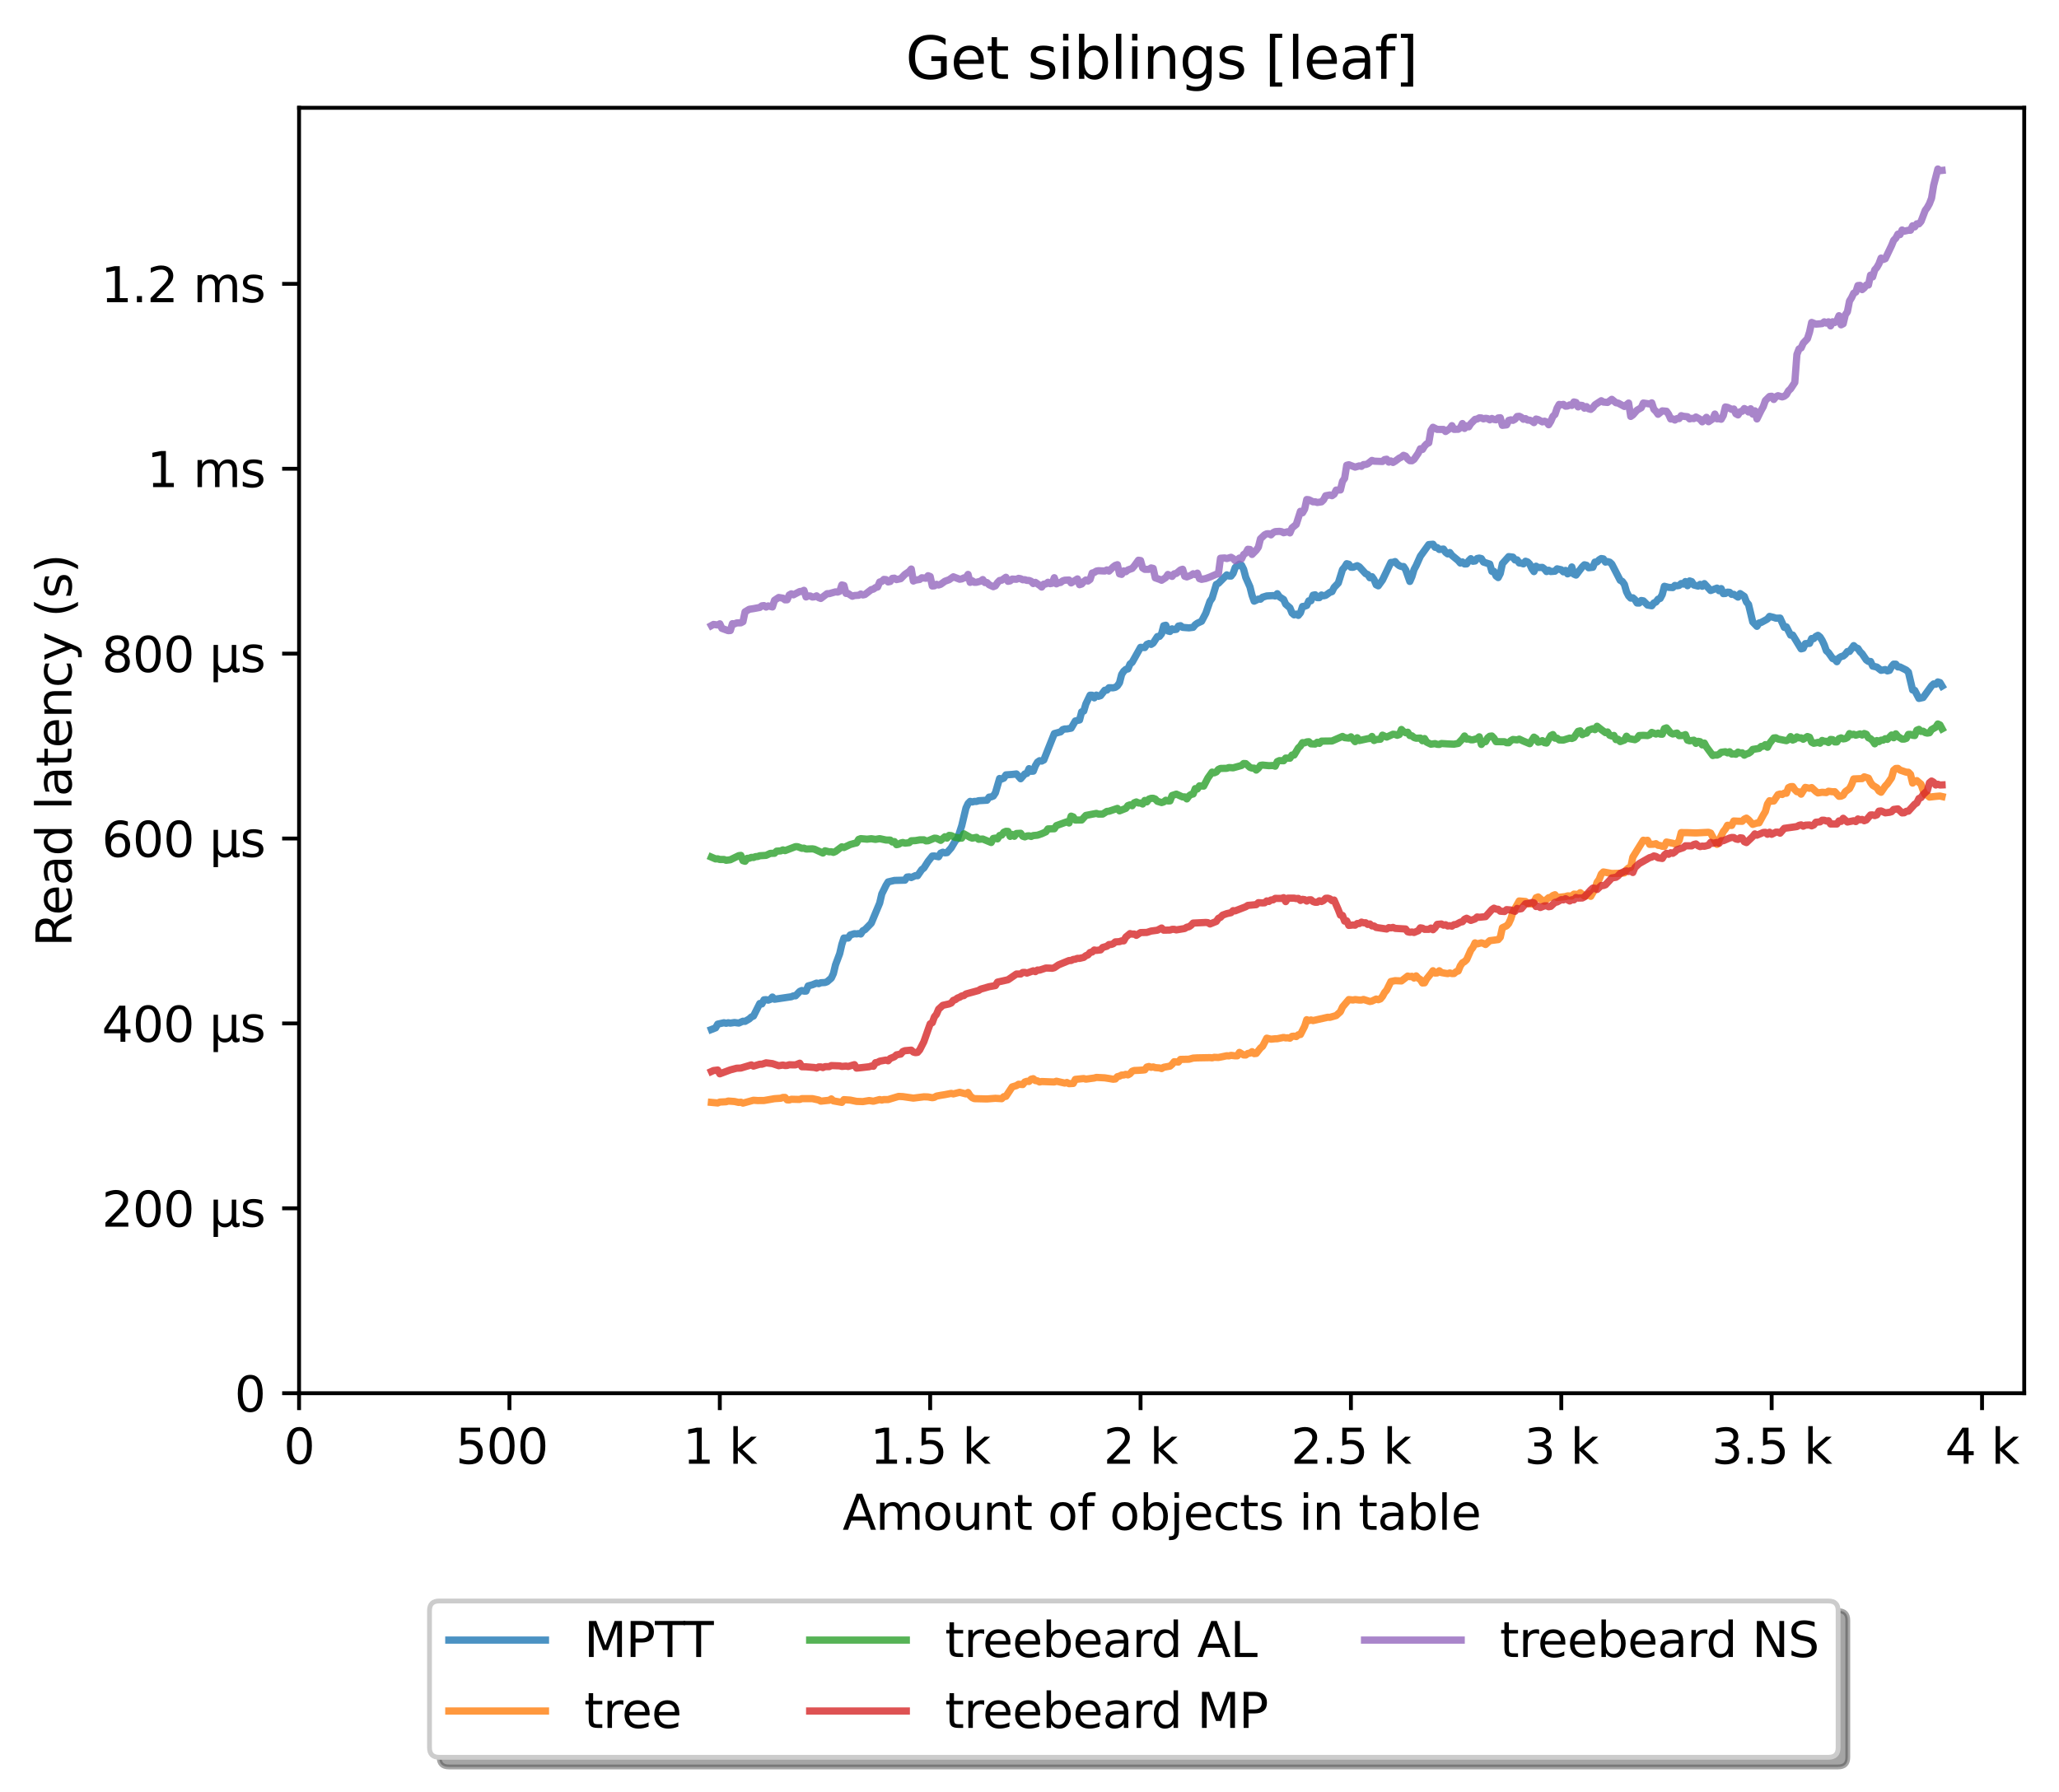 <?xml version="1.0" encoding="utf-8" standalone="no"?>
<!DOCTYPE svg PUBLIC "-//W3C//DTD SVG 1.1//EN"
  "http://www.w3.org/Graphics/SVG/1.1/DTD/svg11.dtd">
<svg xmlns:xlink="http://www.w3.org/1999/xlink" width="426.229pt" height="371.002pt" viewBox="0 0 426.229 371.002" xmlns="http://www.w3.org/2000/svg" version="1.1">
 <defs>
  <style type="text/css">*{stroke-linejoin: round; stroke-linecap: butt}</style>
 </defs>
 <g id="figure_1">
  <g id="patch_1">
   <path d="M 0 371.002 
L 426.229 371.002 
L 426.229 0 
L 0 0 
z
" style="fill: #ffffff"/>
  </g>
  <g id="axes_1">
   <g id="patch_2">
    <path d="M 61.909 288.43 
L 419.029 288.43 
L 419.029 22.318 
L 61.909 22.318 
z
" style="fill: #ffffff"/>
   </g>
   <g id="matplotlib.axis_1">
    <g id="xtick_1">
     <g id="line2d_1">
      <defs>
       <path id="m6c715db4ae" d="M 0 0 
L 0 3.5 
" style="stroke: #000000; stroke-width: 0.8"/>
      </defs>
      <g>
       <use xlink:href="#m6c715db4ae" x="61.909" y="288.43" style="stroke: #000000; stroke-width: 0.8"/>
      </g>
     </g>
     <g id="text_1">
      <!-- 0 -->
      <g transform="translate(58.728 303.029) scale(0.1 -0.1)">
       <defs>
        <path id="DejaVuSans-30" d="M 2034 4250 
Q 1547 4250 1301 3770 
Q 1056 3291 1056 2328 
Q 1056 1369 1301 889 
Q 1547 409 2034 409 
Q 2525 409 2770 889 
Q 3016 1369 3016 2328 
Q 3016 3291 2770 3770 
Q 2525 4250 2034 4250 
z
M 2034 4750 
Q 2819 4750 3233 4129 
Q 3647 3509 3647 2328 
Q 3647 1150 3233 529 
Q 2819 -91 2034 -91 
Q 1250 -91 836 529 
Q 422 1150 422 2328 
Q 422 3509 836 4129 
Q 1250 4750 2034 4750 
z
" transform="scale(0.016)"/>
       </defs>
       <use xlink:href="#DejaVuSans-30"/>
      </g>
     </g>
    </g>
    <g id="xtick_2">
     <g id="line2d_2">
      <g>
       <use xlink:href="#m6c715db4ae" x="105.458" y="288.43" style="stroke: #000000; stroke-width: 0.8"/>
      </g>
     </g>
     <g id="text_2">
      <!-- 500  -->
      <g transform="translate(94.325 303.029) scale(0.1 -0.1)">
       <defs>
        <path id="DejaVuSans-35" d="M 691 4666 
L 3169 4666 
L 3169 4134 
L 1269 4134 
L 1269 2991 
Q 1406 3038 1543 3061 
Q 1681 3084 1819 3084 
Q 2600 3084 3056 2656 
Q 3513 2228 3513 1497 
Q 3513 744 3044 326 
Q 2575 -91 1722 -91 
Q 1428 -91 1123 -41 
Q 819 9 494 109 
L 494 744 
Q 775 591 1075 516 
Q 1375 441 1709 441 
Q 2250 441 2565 725 
Q 2881 1009 2881 1497 
Q 2881 1984 2565 2268 
Q 2250 2553 1709 2553 
Q 1456 2553 1204 2497 
Q 953 2441 691 2322 
L 691 4666 
z
" transform="scale(0.016)"/>
        <path id="DejaVuSans-20" transform="scale(0.016)"/>
       </defs>
       <use xlink:href="#DejaVuSans-35"/>
       <use xlink:href="#DejaVuSans-30" transform="translate(63.623 0)"/>
       <use xlink:href="#DejaVuSans-30" transform="translate(127.246 0)"/>
       <use xlink:href="#DejaVuSans-20" transform="translate(190.869 0)"/>
      </g>
     </g>
    </g>
    <g id="xtick_3">
     <g id="line2d_3">
      <g>
       <use xlink:href="#m6c715db4ae" x="149.007" y="288.43" style="stroke: #000000; stroke-width: 0.8"/>
      </g>
     </g>
     <g id="text_3">
      <!-- 1 k -->
      <g transform="translate(141.341 303.029) scale(0.1 -0.1)">
       <defs>
        <path id="DejaVuSans-31" d="M 794 531 
L 1825 531 
L 1825 4091 
L 703 3866 
L 703 4441 
L 1819 4666 
L 2450 4666 
L 2450 531 
L 3481 531 
L 3481 0 
L 794 0 
L 794 531 
z
" transform="scale(0.016)"/>
        <path id="DejaVuSans-6b" d="M 581 4863 
L 1159 4863 
L 1159 1991 
L 2875 3500 
L 3609 3500 
L 1753 1863 
L 3688 0 
L 2938 0 
L 1159 1709 
L 1159 0 
L 581 0 
L 581 4863 
z
" transform="scale(0.016)"/>
       </defs>
       <use xlink:href="#DejaVuSans-31"/>
       <use xlink:href="#DejaVuSans-20" transform="translate(63.623 0)"/>
       <use xlink:href="#DejaVuSans-6b" transform="translate(95.41 0)"/>
      </g>
     </g>
    </g>
    <g id="xtick_4">
     <g id="line2d_4">
      <g>
       <use xlink:href="#m6c715db4ae" x="192.555" y="288.43" style="stroke: #000000; stroke-width: 0.8"/>
      </g>
     </g>
     <g id="text_4">
      <!-- 1.5 k -->
      <g transform="translate(180.119 303.029) scale(0.1 -0.1)">
       <defs>
        <path id="DejaVuSans-2e" d="M 684 794 
L 1344 794 
L 1344 0 
L 684 0 
L 684 794 
z
" transform="scale(0.016)"/>
       </defs>
       <use xlink:href="#DejaVuSans-31"/>
       <use xlink:href="#DejaVuSans-2e" transform="translate(63.623 0)"/>
       <use xlink:href="#DejaVuSans-35" transform="translate(95.41 0)"/>
       <use xlink:href="#DejaVuSans-20" transform="translate(159.033 0)"/>
       <use xlink:href="#DejaVuSans-6b" transform="translate(190.82 0)"/>
      </g>
     </g>
    </g>
    <g id="xtick_5">
     <g id="line2d_5">
      <g>
       <use xlink:href="#m6c715db4ae" x="236.104" y="288.43" style="stroke: #000000; stroke-width: 0.8"/>
      </g>
     </g>
     <g id="text_5">
      <!-- 2 k -->
      <g transform="translate(228.438 303.029) scale(0.1 -0.1)">
       <defs>
        <path id="DejaVuSans-32" d="M 1228 531 
L 3431 531 
L 3431 0 
L 469 0 
L 469 531 
Q 828 903 1448 1529 
Q 2069 2156 2228 2338 
Q 2531 2678 2651 2914 
Q 2772 3150 2772 3378 
Q 2772 3750 2511 3984 
Q 2250 4219 1831 4219 
Q 1534 4219 1204 4116 
Q 875 4013 500 3803 
L 500 4441 
Q 881 4594 1212 4672 
Q 1544 4750 1819 4750 
Q 2544 4750 2975 4387 
Q 3406 4025 3406 3419 
Q 3406 3131 3298 2873 
Q 3191 2616 2906 2266 
Q 2828 2175 2409 1742 
Q 1991 1309 1228 531 
z
" transform="scale(0.016)"/>
       </defs>
       <use xlink:href="#DejaVuSans-32"/>
       <use xlink:href="#DejaVuSans-20" transform="translate(63.623 0)"/>
       <use xlink:href="#DejaVuSans-6b" transform="translate(95.41 0)"/>
      </g>
     </g>
    </g>
    <g id="xtick_6">
     <g id="line2d_6">
      <g>
       <use xlink:href="#m6c715db4ae" x="279.652" y="288.43" style="stroke: #000000; stroke-width: 0.8"/>
      </g>
     </g>
     <g id="text_6">
      <!-- 2.5 k -->
      <g transform="translate(267.216 303.029) scale(0.1 -0.1)">
       <use xlink:href="#DejaVuSans-32"/>
       <use xlink:href="#DejaVuSans-2e" transform="translate(63.623 0)"/>
       <use xlink:href="#DejaVuSans-35" transform="translate(95.41 0)"/>
       <use xlink:href="#DejaVuSans-20" transform="translate(159.033 0)"/>
       <use xlink:href="#DejaVuSans-6b" transform="translate(190.82 0)"/>
      </g>
     </g>
    </g>
    <g id="xtick_7">
     <g id="line2d_7">
      <g>
       <use xlink:href="#m6c715db4ae" x="323.201" y="288.43" style="stroke: #000000; stroke-width: 0.8"/>
      </g>
     </g>
     <g id="text_7">
      <!-- 3 k -->
      <g transform="translate(315.535 303.029) scale(0.1 -0.1)">
       <defs>
        <path id="DejaVuSans-33" d="M 2597 2516 
Q 3050 2419 3304 2112 
Q 3559 1806 3559 1356 
Q 3559 666 3084 287 
Q 2609 -91 1734 -91 
Q 1441 -91 1130 -33 
Q 819 25 488 141 
L 488 750 
Q 750 597 1062 519 
Q 1375 441 1716 441 
Q 2309 441 2620 675 
Q 2931 909 2931 1356 
Q 2931 1769 2642 2001 
Q 2353 2234 1838 2234 
L 1294 2234 
L 1294 2753 
L 1863 2753 
Q 2328 2753 2575 2939 
Q 2822 3125 2822 3475 
Q 2822 3834 2567 4026 
Q 2313 4219 1838 4219 
Q 1578 4219 1281 4162 
Q 984 4106 628 3988 
L 628 4550 
Q 988 4650 1302 4700 
Q 1616 4750 1894 4750 
Q 2613 4750 3031 4423 
Q 3450 4097 3450 3541 
Q 3450 3153 3228 2886 
Q 3006 2619 2597 2516 
z
" transform="scale(0.016)"/>
       </defs>
       <use xlink:href="#DejaVuSans-33"/>
       <use xlink:href="#DejaVuSans-20" transform="translate(63.623 0)"/>
       <use xlink:href="#DejaVuSans-6b" transform="translate(95.41 0)"/>
      </g>
     </g>
    </g>
    <g id="xtick_8">
     <g id="line2d_8">
      <g>
       <use xlink:href="#m6c715db4ae" x="366.749" y="288.43" style="stroke: #000000; stroke-width: 0.8"/>
      </g>
     </g>
     <g id="text_8">
      <!-- 3.5 k -->
      <g transform="translate(354.313 303.029) scale(0.1 -0.1)">
       <use xlink:href="#DejaVuSans-33"/>
       <use xlink:href="#DejaVuSans-2e" transform="translate(63.623 0)"/>
       <use xlink:href="#DejaVuSans-35" transform="translate(95.41 0)"/>
       <use xlink:href="#DejaVuSans-20" transform="translate(159.033 0)"/>
       <use xlink:href="#DejaVuSans-6b" transform="translate(190.82 0)"/>
      </g>
     </g>
    </g>
    <g id="xtick_9">
     <g id="line2d_9">
      <g>
       <use xlink:href="#m6c715db4ae" x="410.298" y="288.43" style="stroke: #000000; stroke-width: 0.8"/>
      </g>
     </g>
     <g id="text_9">
      <!-- 4 k -->
      <g transform="translate(402.632 303.029) scale(0.1 -0.1)">
       <defs>
        <path id="DejaVuSans-34" d="M 2419 4116 
L 825 1625 
L 2419 1625 
L 2419 4116 
z
M 2253 4666 
L 3047 4666 
L 3047 1625 
L 3713 1625 
L 3713 1100 
L 3047 1100 
L 3047 0 
L 2419 0 
L 2419 1100 
L 313 1100 
L 313 1709 
L 2253 4666 
z
" transform="scale(0.016)"/>
       </defs>
       <use xlink:href="#DejaVuSans-34"/>
       <use xlink:href="#DejaVuSans-20" transform="translate(63.623 0)"/>
       <use xlink:href="#DejaVuSans-6b" transform="translate(95.41 0)"/>
      </g>
     </g>
    </g>
    <g id="text_10">
     <!-- Amount of objects in table -->
     <g transform="translate(174.411 316.707) scale(0.1 -0.1)">
      <defs>
       <path id="DejaVuSans-41" d="M 2188 4044 
L 1331 1722 
L 3047 1722 
L 2188 4044 
z
M 1831 4666 
L 2547 4666 
L 4325 0 
L 3669 0 
L 3244 1197 
L 1141 1197 
L 716 0 
L 50 0 
L 1831 4666 
z
" transform="scale(0.016)"/>
       <path id="DejaVuSans-6d" d="M 3328 2828 
Q 3544 3216 3844 3400 
Q 4144 3584 4550 3584 
Q 5097 3584 5394 3201 
Q 5691 2819 5691 2113 
L 5691 0 
L 5113 0 
L 5113 2094 
Q 5113 2597 4934 2840 
Q 4756 3084 4391 3084 
Q 3944 3084 3684 2787 
Q 3425 2491 3425 1978 
L 3425 0 
L 2847 0 
L 2847 2094 
Q 2847 2600 2669 2842 
Q 2491 3084 2119 3084 
Q 1678 3084 1418 2786 
Q 1159 2488 1159 1978 
L 1159 0 
L 581 0 
L 581 3500 
L 1159 3500 
L 1159 2956 
Q 1356 3278 1631 3431 
Q 1906 3584 2284 3584 
Q 2666 3584 2933 3390 
Q 3200 3197 3328 2828 
z
" transform="scale(0.016)"/>
       <path id="DejaVuSans-6f" d="M 1959 3097 
Q 1497 3097 1228 2736 
Q 959 2375 959 1747 
Q 959 1119 1226 758 
Q 1494 397 1959 397 
Q 2419 397 2687 759 
Q 2956 1122 2956 1747 
Q 2956 2369 2687 2733 
Q 2419 3097 1959 3097 
z
M 1959 3584 
Q 2709 3584 3137 3096 
Q 3566 2609 3566 1747 
Q 3566 888 3137 398 
Q 2709 -91 1959 -91 
Q 1206 -91 779 398 
Q 353 888 353 1747 
Q 353 2609 779 3096 
Q 1206 3584 1959 3584 
z
" transform="scale(0.016)"/>
       <path id="DejaVuSans-75" d="M 544 1381 
L 544 3500 
L 1119 3500 
L 1119 1403 
Q 1119 906 1312 657 
Q 1506 409 1894 409 
Q 2359 409 2629 706 
Q 2900 1003 2900 1516 
L 2900 3500 
L 3475 3500 
L 3475 0 
L 2900 0 
L 2900 538 
Q 2691 219 2414 64 
Q 2138 -91 1772 -91 
Q 1169 -91 856 284 
Q 544 659 544 1381 
z
M 1991 3584 
L 1991 3584 
z
" transform="scale(0.016)"/>
       <path id="DejaVuSans-6e" d="M 3513 2113 
L 3513 0 
L 2938 0 
L 2938 2094 
Q 2938 2591 2744 2837 
Q 2550 3084 2163 3084 
Q 1697 3084 1428 2787 
Q 1159 2491 1159 1978 
L 1159 0 
L 581 0 
L 581 3500 
L 1159 3500 
L 1159 2956 
Q 1366 3272 1645 3428 
Q 1925 3584 2291 3584 
Q 2894 3584 3203 3211 
Q 3513 2838 3513 2113 
z
" transform="scale(0.016)"/>
       <path id="DejaVuSans-74" d="M 1172 4494 
L 1172 3500 
L 2356 3500 
L 2356 3053 
L 1172 3053 
L 1172 1153 
Q 1172 725 1289 603 
Q 1406 481 1766 481 
L 2356 481 
L 2356 0 
L 1766 0 
Q 1100 0 847 248 
Q 594 497 594 1153 
L 594 3053 
L 172 3053 
L 172 3500 
L 594 3500 
L 594 4494 
L 1172 4494 
z
" transform="scale(0.016)"/>
       <path id="DejaVuSans-66" d="M 2375 4863 
L 2375 4384 
L 1825 4384 
Q 1516 4384 1395 4259 
Q 1275 4134 1275 3809 
L 1275 3500 
L 2222 3500 
L 2222 3053 
L 1275 3053 
L 1275 0 
L 697 0 
L 697 3053 
L 147 3053 
L 147 3500 
L 697 3500 
L 697 3744 
Q 697 4328 969 4595 
Q 1241 4863 1831 4863 
L 2375 4863 
z
" transform="scale(0.016)"/>
       <path id="DejaVuSans-62" d="M 3116 1747 
Q 3116 2381 2855 2742 
Q 2594 3103 2138 3103 
Q 1681 3103 1420 2742 
Q 1159 2381 1159 1747 
Q 1159 1113 1420 752 
Q 1681 391 2138 391 
Q 2594 391 2855 752 
Q 3116 1113 3116 1747 
z
M 1159 2969 
Q 1341 3281 1617 3432 
Q 1894 3584 2278 3584 
Q 2916 3584 3314 3078 
Q 3713 2572 3713 1747 
Q 3713 922 3314 415 
Q 2916 -91 2278 -91 
Q 1894 -91 1617 61 
Q 1341 213 1159 525 
L 1159 0 
L 581 0 
L 581 4863 
L 1159 4863 
L 1159 2969 
z
" transform="scale(0.016)"/>
       <path id="DejaVuSans-6a" d="M 603 3500 
L 1178 3500 
L 1178 -63 
Q 1178 -731 923 -1031 
Q 669 -1331 103 -1331 
L -116 -1331 
L -116 -844 
L 38 -844 
Q 366 -844 484 -692 
Q 603 -541 603 -63 
L 603 3500 
z
M 603 4863 
L 1178 4863 
L 1178 4134 
L 603 4134 
L 603 4863 
z
" transform="scale(0.016)"/>
       <path id="DejaVuSans-65" d="M 3597 1894 
L 3597 1613 
L 953 1613 
Q 991 1019 1311 708 
Q 1631 397 2203 397 
Q 2534 397 2845 478 
Q 3156 559 3463 722 
L 3463 178 
Q 3153 47 2828 -22 
Q 2503 -91 2169 -91 
Q 1331 -91 842 396 
Q 353 884 353 1716 
Q 353 2575 817 3079 
Q 1281 3584 2069 3584 
Q 2775 3584 3186 3129 
Q 3597 2675 3597 1894 
z
M 3022 2063 
Q 3016 2534 2758 2815 
Q 2500 3097 2075 3097 
Q 1594 3097 1305 2825 
Q 1016 2553 972 2059 
L 3022 2063 
z
" transform="scale(0.016)"/>
       <path id="DejaVuSans-63" d="M 3122 3366 
L 3122 2828 
Q 2878 2963 2633 3030 
Q 2388 3097 2138 3097 
Q 1578 3097 1268 2742 
Q 959 2388 959 1747 
Q 959 1106 1268 751 
Q 1578 397 2138 397 
Q 2388 397 2633 464 
Q 2878 531 3122 666 
L 3122 134 
Q 2881 22 2623 -34 
Q 2366 -91 2075 -91 
Q 1284 -91 818 406 
Q 353 903 353 1747 
Q 353 2603 823 3093 
Q 1294 3584 2113 3584 
Q 2378 3584 2631 3529 
Q 2884 3475 3122 3366 
z
" transform="scale(0.016)"/>
       <path id="DejaVuSans-73" d="M 2834 3397 
L 2834 2853 
Q 2591 2978 2328 3040 
Q 2066 3103 1784 3103 
Q 1356 3103 1142 2972 
Q 928 2841 928 2578 
Q 928 2378 1081 2264 
Q 1234 2150 1697 2047 
L 1894 2003 
Q 2506 1872 2764 1633 
Q 3022 1394 3022 966 
Q 3022 478 2636 193 
Q 2250 -91 1575 -91 
Q 1294 -91 989 -36 
Q 684 19 347 128 
L 347 722 
Q 666 556 975 473 
Q 1284 391 1588 391 
Q 1994 391 2212 530 
Q 2431 669 2431 922 
Q 2431 1156 2273 1281 
Q 2116 1406 1581 1522 
L 1381 1569 
Q 847 1681 609 1914 
Q 372 2147 372 2553 
Q 372 3047 722 3315 
Q 1072 3584 1716 3584 
Q 2034 3584 2315 3537 
Q 2597 3491 2834 3397 
z
" transform="scale(0.016)"/>
       <path id="DejaVuSans-69" d="M 603 3500 
L 1178 3500 
L 1178 0 
L 603 0 
L 603 3500 
z
M 603 4863 
L 1178 4863 
L 1178 4134 
L 603 4134 
L 603 4863 
z
" transform="scale(0.016)"/>
       <path id="DejaVuSans-61" d="M 2194 1759 
Q 1497 1759 1228 1600 
Q 959 1441 959 1056 
Q 959 750 1161 570 
Q 1363 391 1709 391 
Q 2188 391 2477 730 
Q 2766 1069 2766 1631 
L 2766 1759 
L 2194 1759 
z
M 3341 1997 
L 3341 0 
L 2766 0 
L 2766 531 
Q 2569 213 2275 61 
Q 1981 -91 1556 -91 
Q 1019 -91 701 211 
Q 384 513 384 1019 
Q 384 1609 779 1909 
Q 1175 2209 1959 2209 
L 2766 2209 
L 2766 2266 
Q 2766 2663 2505 2880 
Q 2244 3097 1772 3097 
Q 1472 3097 1187 3025 
Q 903 2953 641 2809 
L 641 3341 
Q 956 3463 1253 3523 
Q 1550 3584 1831 3584 
Q 2591 3584 2966 3190 
Q 3341 2797 3341 1997 
z
" transform="scale(0.016)"/>
       <path id="DejaVuSans-6c" d="M 603 4863 
L 1178 4863 
L 1178 0 
L 603 0 
L 603 4863 
z
" transform="scale(0.016)"/>
      </defs>
      <use xlink:href="#DejaVuSans-41"/>
      <use xlink:href="#DejaVuSans-6d" transform="translate(68.408 0)"/>
      <use xlink:href="#DejaVuSans-6f" transform="translate(165.82 0)"/>
      <use xlink:href="#DejaVuSans-75" transform="translate(227.002 0)"/>
      <use xlink:href="#DejaVuSans-6e" transform="translate(290.381 0)"/>
      <use xlink:href="#DejaVuSans-74" transform="translate(353.76 0)"/>
      <use xlink:href="#DejaVuSans-20" transform="translate(392.969 0)"/>
      <use xlink:href="#DejaVuSans-6f" transform="translate(424.756 0)"/>
      <use xlink:href="#DejaVuSans-66" transform="translate(485.938 0)"/>
      <use xlink:href="#DejaVuSans-20" transform="translate(521.143 0)"/>
      <use xlink:href="#DejaVuSans-6f" transform="translate(552.93 0)"/>
      <use xlink:href="#DejaVuSans-62" transform="translate(614.111 0)"/>
      <use xlink:href="#DejaVuSans-6a" transform="translate(677.588 0)"/>
      <use xlink:href="#DejaVuSans-65" transform="translate(705.371 0)"/>
      <use xlink:href="#DejaVuSans-63" transform="translate(766.895 0)"/>
      <use xlink:href="#DejaVuSans-74" transform="translate(821.875 0)"/>
      <use xlink:href="#DejaVuSans-73" transform="translate(861.084 0)"/>
      <use xlink:href="#DejaVuSans-20" transform="translate(913.184 0)"/>
      <use xlink:href="#DejaVuSans-69" transform="translate(944.971 0)"/>
      <use xlink:href="#DejaVuSans-6e" transform="translate(972.754 0)"/>
      <use xlink:href="#DejaVuSans-20" transform="translate(1036.133 0)"/>
      <use xlink:href="#DejaVuSans-74" transform="translate(1067.92 0)"/>
      <use xlink:href="#DejaVuSans-61" transform="translate(1107.129 0)"/>
      <use xlink:href="#DejaVuSans-62" transform="translate(1168.408 0)"/>
      <use xlink:href="#DejaVuSans-6c" transform="translate(1231.885 0)"/>
      <use xlink:href="#DejaVuSans-65" transform="translate(1259.668 0)"/>
     </g>
    </g>
   </g>
   <g id="matplotlib.axis_2">
    <g id="ytick_1">
     <g id="line2d_10">
      <defs>
       <path id="me35018253e" d="M 0 0 
L -3.5 0 
" style="stroke: #000000; stroke-width: 0.8"/>
      </defs>
      <g>
       <use xlink:href="#me35018253e" x="61.909" y="288.43" style="stroke: #000000; stroke-width: 0.8"/>
      </g>
     </g>
     <g id="text_11">
      <!-- 0 -->
      <g transform="translate(48.547 292.229) scale(0.1 -0.1)">
       <use xlink:href="#DejaVuSans-30"/>
      </g>
     </g>
    </g>
    <g id="ytick_2">
     <g id="line2d_11">
      <g>
       <use xlink:href="#me35018253e" x="61.909" y="250.153" style="stroke: #000000; stroke-width: 0.8"/>
      </g>
     </g>
     <g id="text_12">
      <!-- 200 µs -->
      <g transform="translate(21.072 253.952) scale(0.1 -0.1)">
       <defs>
        <path id="DejaVuSans-b5" d="M 544 -1331 
L 544 3500 
L 1119 3500 
L 1119 1325 
Q 1119 872 1334 640 
Q 1550 409 1972 409 
Q 2434 409 2667 671 
Q 2900 934 2900 1459 
L 2900 3500 
L 3475 3500 
L 3475 806 
Q 3475 619 3529 530 
Q 3584 441 3700 441 
Q 3728 441 3778 458 
Q 3828 475 3916 513 
L 3916 50 
Q 3788 -22 3673 -56 
Q 3559 -91 3450 -91 
Q 3234 -91 3106 31 
Q 2978 153 2931 403 
Q 2775 156 2548 32 
Q 2322 -91 2016 -91 
Q 1697 -91 1473 31 
Q 1250 153 1119 397 
L 1119 -1331 
L 544 -1331 
z
" transform="scale(0.016)"/>
       </defs>
       <use xlink:href="#DejaVuSans-32"/>
       <use xlink:href="#DejaVuSans-30" transform="translate(63.623 0)"/>
       <use xlink:href="#DejaVuSans-30" transform="translate(127.246 0)"/>
       <use xlink:href="#DejaVuSans-20" transform="translate(190.869 0)"/>
       <use xlink:href="#DejaVuSans-b5" transform="translate(222.656 0)"/>
       <use xlink:href="#DejaVuSans-73" transform="translate(286.279 0)"/>
      </g>
     </g>
    </g>
    <g id="ytick_3">
     <g id="line2d_12">
      <g>
       <use xlink:href="#me35018253e" x="61.909" y="211.875" style="stroke: #000000; stroke-width: 0.8"/>
      </g>
     </g>
     <g id="text_13">
      <!-- 400 µs -->
      <g transform="translate(21.072 215.674) scale(0.1 -0.1)">
       <use xlink:href="#DejaVuSans-34"/>
       <use xlink:href="#DejaVuSans-30" transform="translate(63.623 0)"/>
       <use xlink:href="#DejaVuSans-30" transform="translate(127.246 0)"/>
       <use xlink:href="#DejaVuSans-20" transform="translate(190.869 0)"/>
       <use xlink:href="#DejaVuSans-b5" transform="translate(222.656 0)"/>
       <use xlink:href="#DejaVuSans-73" transform="translate(286.279 0)"/>
      </g>
     </g>
    </g>
    <g id="ytick_4">
     <g id="line2d_13">
      <g>
       <use xlink:href="#me35018253e" x="61.909" y="173.598" style="stroke: #000000; stroke-width: 0.8"/>
      </g>
     </g>
     <g id="text_14">
      <!-- 600 µs -->
      <g transform="translate(21.072 177.397) scale(0.1 -0.1)">
       <defs>
        <path id="DejaVuSans-36" d="M 2113 2584 
Q 1688 2584 1439 2293 
Q 1191 2003 1191 1497 
Q 1191 994 1439 701 
Q 1688 409 2113 409 
Q 2538 409 2786 701 
Q 3034 994 3034 1497 
Q 3034 2003 2786 2293 
Q 2538 2584 2113 2584 
z
M 3366 4563 
L 3366 3988 
Q 3128 4100 2886 4159 
Q 2644 4219 2406 4219 
Q 1781 4219 1451 3797 
Q 1122 3375 1075 2522 
Q 1259 2794 1537 2939 
Q 1816 3084 2150 3084 
Q 2853 3084 3261 2657 
Q 3669 2231 3669 1497 
Q 3669 778 3244 343 
Q 2819 -91 2113 -91 
Q 1303 -91 875 529 
Q 447 1150 447 2328 
Q 447 3434 972 4092 
Q 1497 4750 2381 4750 
Q 2619 4750 2861 4703 
Q 3103 4656 3366 4563 
z
" transform="scale(0.016)"/>
       </defs>
       <use xlink:href="#DejaVuSans-36"/>
       <use xlink:href="#DejaVuSans-30" transform="translate(63.623 0)"/>
       <use xlink:href="#DejaVuSans-30" transform="translate(127.246 0)"/>
       <use xlink:href="#DejaVuSans-20" transform="translate(190.869 0)"/>
       <use xlink:href="#DejaVuSans-b5" transform="translate(222.656 0)"/>
       <use xlink:href="#DejaVuSans-73" transform="translate(286.279 0)"/>
      </g>
     </g>
    </g>
    <g id="ytick_5">
     <g id="line2d_14">
      <g>
       <use xlink:href="#me35018253e" x="61.909" y="135.32" style="stroke: #000000; stroke-width: 0.8"/>
      </g>
     </g>
     <g id="text_15">
      <!-- 800 µs -->
      <g transform="translate(21.072 139.119) scale(0.1 -0.1)">
       <defs>
        <path id="DejaVuSans-38" d="M 2034 2216 
Q 1584 2216 1326 1975 
Q 1069 1734 1069 1313 
Q 1069 891 1326 650 
Q 1584 409 2034 409 
Q 2484 409 2743 651 
Q 3003 894 3003 1313 
Q 3003 1734 2745 1975 
Q 2488 2216 2034 2216 
z
M 1403 2484 
Q 997 2584 770 2862 
Q 544 3141 544 3541 
Q 544 4100 942 4425 
Q 1341 4750 2034 4750 
Q 2731 4750 3128 4425 
Q 3525 4100 3525 3541 
Q 3525 3141 3298 2862 
Q 3072 2584 2669 2484 
Q 3125 2378 3379 2068 
Q 3634 1759 3634 1313 
Q 3634 634 3220 271 
Q 2806 -91 2034 -91 
Q 1263 -91 848 271 
Q 434 634 434 1313 
Q 434 1759 690 2068 
Q 947 2378 1403 2484 
z
M 1172 3481 
Q 1172 3119 1398 2916 
Q 1625 2713 2034 2713 
Q 2441 2713 2670 2916 
Q 2900 3119 2900 3481 
Q 2900 3844 2670 4047 
Q 2441 4250 2034 4250 
Q 1625 4250 1398 4047 
Q 1172 3844 1172 3481 
z
" transform="scale(0.016)"/>
       </defs>
       <use xlink:href="#DejaVuSans-38"/>
       <use xlink:href="#DejaVuSans-30" transform="translate(63.623 0)"/>
       <use xlink:href="#DejaVuSans-30" transform="translate(127.246 0)"/>
       <use xlink:href="#DejaVuSans-20" transform="translate(190.869 0)"/>
       <use xlink:href="#DejaVuSans-b5" transform="translate(222.656 0)"/>
       <use xlink:href="#DejaVuSans-73" transform="translate(286.279 0)"/>
      </g>
     </g>
    </g>
    <g id="ytick_6">
     <g id="line2d_15">
      <g>
       <use xlink:href="#me35018253e" x="61.909" y="97.043" style="stroke: #000000; stroke-width: 0.8"/>
      </g>
     </g>
     <g id="text_16">
      <!-- 1 ms -->
      <g transform="translate(30.419 100.842) scale(0.1 -0.1)">
       <use xlink:href="#DejaVuSans-31"/>
       <use xlink:href="#DejaVuSans-20" transform="translate(63.623 0)"/>
       <use xlink:href="#DejaVuSans-6d" transform="translate(95.41 0)"/>
       <use xlink:href="#DejaVuSans-73" transform="translate(192.822 0)"/>
      </g>
     </g>
    </g>
    <g id="ytick_7">
     <g id="line2d_16">
      <g>
       <use xlink:href="#me35018253e" x="61.909" y="58.765" style="stroke: #000000; stroke-width: 0.8"/>
      </g>
     </g>
     <g id="text_17">
      <!-- 1.2 ms -->
      <g transform="translate(20.878 62.564) scale(0.1 -0.1)">
       <use xlink:href="#DejaVuSans-31"/>
       <use xlink:href="#DejaVuSans-2e" transform="translate(63.623 0)"/>
       <use xlink:href="#DejaVuSans-32" transform="translate(95.41 0)"/>
       <use xlink:href="#DejaVuSans-20" transform="translate(159.033 0)"/>
       <use xlink:href="#DejaVuSans-6d" transform="translate(190.82 0)"/>
       <use xlink:href="#DejaVuSans-73" transform="translate(288.232 0)"/>
      </g>
     </g>
    </g>
    <g id="text_18">
     <!-- Read latency (s) -->
     <g transform="translate(14.798 195.99) rotate(-90) scale(0.1 -0.1)">
      <defs>
       <path id="DejaVuSans-52" d="M 2841 2188 
Q 3044 2119 3236 1894 
Q 3428 1669 3622 1275 
L 4263 0 
L 3584 0 
L 2988 1197 
Q 2756 1666 2539 1819 
Q 2322 1972 1947 1972 
L 1259 1972 
L 1259 0 
L 628 0 
L 628 4666 
L 2053 4666 
Q 2853 4666 3247 4331 
Q 3641 3997 3641 3322 
Q 3641 2881 3436 2590 
Q 3231 2300 2841 2188 
z
M 1259 4147 
L 1259 2491 
L 2053 2491 
Q 2509 2491 2742 2702 
Q 2975 2913 2975 3322 
Q 2975 3731 2742 3939 
Q 2509 4147 2053 4147 
L 1259 4147 
z
" transform="scale(0.016)"/>
       <path id="DejaVuSans-64" d="M 2906 2969 
L 2906 4863 
L 3481 4863 
L 3481 0 
L 2906 0 
L 2906 525 
Q 2725 213 2448 61 
Q 2172 -91 1784 -91 
Q 1150 -91 751 415 
Q 353 922 353 1747 
Q 353 2572 751 3078 
Q 1150 3584 1784 3584 
Q 2172 3584 2448 3432 
Q 2725 3281 2906 2969 
z
M 947 1747 
Q 947 1113 1208 752 
Q 1469 391 1925 391 
Q 2381 391 2643 752 
Q 2906 1113 2906 1747 
Q 2906 2381 2643 2742 
Q 2381 3103 1925 3103 
Q 1469 3103 1208 2742 
Q 947 2381 947 1747 
z
" transform="scale(0.016)"/>
       <path id="DejaVuSans-79" d="M 2059 -325 
Q 1816 -950 1584 -1140 
Q 1353 -1331 966 -1331 
L 506 -1331 
L 506 -850 
L 844 -850 
Q 1081 -850 1212 -737 
Q 1344 -625 1503 -206 
L 1606 56 
L 191 3500 
L 800 3500 
L 1894 763 
L 2988 3500 
L 3597 3500 
L 2059 -325 
z
" transform="scale(0.016)"/>
       <path id="DejaVuSans-28" d="M 1984 4856 
Q 1566 4138 1362 3434 
Q 1159 2731 1159 2009 
Q 1159 1288 1364 580 
Q 1569 -128 1984 -844 
L 1484 -844 
Q 1016 -109 783 600 
Q 550 1309 550 2009 
Q 550 2706 781 3412 
Q 1013 4119 1484 4856 
L 1984 4856 
z
" transform="scale(0.016)"/>
       <path id="DejaVuSans-29" d="M 513 4856 
L 1013 4856 
Q 1481 4119 1714 3412 
Q 1947 2706 1947 2009 
Q 1947 1309 1714 600 
Q 1481 -109 1013 -844 
L 513 -844 
Q 928 -128 1133 580 
Q 1338 1288 1338 2009 
Q 1338 2731 1133 3434 
Q 928 4138 513 4856 
z
" transform="scale(0.016)"/>
      </defs>
      <use xlink:href="#DejaVuSans-52"/>
      <use xlink:href="#DejaVuSans-65" transform="translate(64.982 0)"/>
      <use xlink:href="#DejaVuSans-61" transform="translate(126.506 0)"/>
      <use xlink:href="#DejaVuSans-64" transform="translate(187.785 0)"/>
      <use xlink:href="#DejaVuSans-20" transform="translate(251.262 0)"/>
      <use xlink:href="#DejaVuSans-6c" transform="translate(283.049 0)"/>
      <use xlink:href="#DejaVuSans-61" transform="translate(310.832 0)"/>
      <use xlink:href="#DejaVuSans-74" transform="translate(372.111 0)"/>
      <use xlink:href="#DejaVuSans-65" transform="translate(411.32 0)"/>
      <use xlink:href="#DejaVuSans-6e" transform="translate(472.844 0)"/>
      <use xlink:href="#DejaVuSans-63" transform="translate(536.223 0)"/>
      <use xlink:href="#DejaVuSans-79" transform="translate(591.203 0)"/>
      <use xlink:href="#DejaVuSans-20" transform="translate(650.383 0)"/>
      <use xlink:href="#DejaVuSans-28" transform="translate(682.17 0)"/>
      <use xlink:href="#DejaVuSans-73" transform="translate(721.184 0)"/>
      <use xlink:href="#DejaVuSans-29" transform="translate(773.283 0)"/>
     </g>
    </g>
   </g>
   <g id="line2d_17">
    <path d="M 147.265 213.131 
L 148.136 212.792 
L 148.571 212.021 
L 149.877 211.734 
L 150.313 211.847 
L 150.748 211.735 
L 151.184 211.813 
L 152.055 211.688 
L 152.926 211.802 
L 153.797 211.416 
L 154.232 211.451 
L 155.103 210.946 
L 155.539 210.545 
L 155.974 210.348 
L 157.281 207.752 
L 157.716 207.837 
L 158.152 206.991 
L 158.587 206.956 
L 159.023 207.058 
L 159.458 206.9 
L 159.894 206.411 
L 160.329 206.87 
L 163.813 206.354 
L 164.249 206.164 
L 164.684 206.158 
L 165.555 205.246 
L 165.99 205.06 
L 166.426 205.193 
L 166.861 205.185 
L 167.297 204.108 
L 168.168 203.873 
L 169.039 203.524 
L 169.474 203.644 
L 169.91 203.451 
L 170.781 203.403 
L 171.216 203.248 
L 172.087 202.494 
L 172.523 201.546 
L 172.958 199.744 
L 173.829 197.411 
L 174.265 195.52 
L 174.7 194.197 
L 175.571 194.201 
L 176.007 193.559 
L 176.878 193.296 
L 177.313 193.342 
L 177.749 193.269 
L 178.184 193.359 
L 178.62 192.684 
L 179.055 192.463 
L 180.361 191.123 
L 182.103 186.95 
L 182.539 185.068 
L 183.41 183.297 
L 183.845 182.58 
L 185.152 182.271 
L 187.329 182.215 
L 187.765 181.575 
L 188.2 181.527 
L 188.636 181.675 
L 189.507 181.274 
L 189.942 181.297 
L 190.813 180.033 
L 191.249 179.701 
L 192.12 178.327 
L 192.991 177.224 
L 193.426 177.207 
L 194.297 177.369 
L 194.732 176.618 
L 195.168 176.429 
L 195.603 176.564 
L 196.039 176.519 
L 196.91 175.526 
L 197.781 174.04 
L 198.216 173.625 
L 199.087 170.944 
L 199.958 167.298 
L 200.394 166.356 
L 200.829 165.907 
L 201.265 166.028 
L 201.7 165.908 
L 202.136 165.923 
L 202.571 165.767 
L 204.313 165.667 
L 204.749 165.025 
L 205.184 164.972 
L 205.62 164.803 
L 206.055 164.138 
L 206.926 161.168 
L 207.362 161.277 
L 207.797 161.092 
L 208.233 160.419 
L 209.539 160.328 
L 210.41 160.228 
L 211.281 161.22 
L 212.152 160.22 
L 212.587 160.111 
L 213.023 159.129 
L 213.458 159.679 
L 213.894 159.651 
L 214.329 158.53 
L 214.765 157.787 
L 215.2 157.486 
L 215.636 157.563 
L 216.071 157.339 
L 218.249 151.874 
L 219.555 151.512 
L 219.991 151.05 
L 220.426 150.915 
L 220.862 150.913 
L 221.733 150.754 
L 222.604 149.254 
L 223.475 149.055 
L 223.91 147.373 
L 224.346 147.21 
L 224.781 145.738 
L 225.652 143.928 
L 226.087 143.933 
L 226.523 144.475 
L 226.958 143.902 
L 227.394 144.156 
L 227.829 144.018 
L 228.7 142.895 
L 229.136 142.867 
L 229.571 142.38 
L 230.442 142.393 
L 230.878 142.296 
L 231.313 141.988 
L 231.749 141.35 
L 232.184 139.639 
L 232.62 138.962 
L 233.055 138.582 
L 233.491 138.487 
L 233.926 137.467 
L 234.362 137.123 
L 236.104 134.016 
L 236.975 134.058 
L 237.41 133.406 
L 237.846 133.22 
L 238.281 133.41 
L 238.717 133.128 
L 239.588 131.787 
L 240.023 131.754 
L 240.458 131.209 
L 240.894 129.541 
L 241.329 129.442 
L 241.765 130.625 
L 242.2 130.734 
L 242.636 130.187 
L 243.071 130.347 
L 243.507 130.295 
L 243.942 129.614 
L 244.378 129.534 
L 244.813 129.88 
L 246.12 129.984 
L 246.991 129.872 
L 247.426 129.334 
L 247.862 129.027 
L 248.733 128.621 
L 249.604 126.97 
L 250.475 124.474 
L 250.91 123.849 
L 251.781 120.988 
L 252.217 120.763 
L 253.959 119.015 
L 254.394 119.246 
L 254.83 119.263 
L 255.265 118.697 
L 255.7 117.487 
L 256.571 116.79 
L 257.007 117.001 
L 257.442 117.865 
L 257.878 119.517 
L 258.749 121.499 
L 259.184 123.235 
L 259.62 124.454 
L 260.491 124.028 
L 260.926 124.049 
L 261.362 123.637 
L 262.233 123.371 
L 263.539 123.302 
L 263.975 123.383 
L 264.41 122.913 
L 264.846 123.55 
L 265.717 124.116 
L 266.152 125.078 
L 267.023 125.838 
L 267.459 126.915 
L 267.894 127.291 
L 268.33 127.134 
L 268.765 127.402 
L 269.201 126.869 
L 269.636 125.558 
L 270.072 125.511 
L 270.507 125.346 
L 270.942 124.381 
L 271.378 124.375 
L 271.813 123.224 
L 272.249 123.135 
L 272.684 123.729 
L 273.12 123.728 
L 273.555 123.179 
L 273.991 123.351 
L 274.426 123.25 
L 275.297 122.628 
L 275.733 122.483 
L 276.168 121.617 
L 277.039 120.698 
L 277.91 117.908 
L 278.346 117.4 
L 278.781 116.7 
L 279.217 116.82 
L 279.652 117.427 
L 280.088 117.446 
L 280.959 117.11 
L 281.394 117.346 
L 282.701 118.763 
L 283.136 118.938 
L 283.572 119.61 
L 284.007 119.385 
L 284.443 119.999 
L 284.878 121.064 
L 285.314 121.282 
L 286.184 120.079 
L 287.926 116.438 
L 288.362 116.414 
L 288.797 116.265 
L 289.233 116.774 
L 289.668 117.111 
L 290.104 117.287 
L 290.539 117.286 
L 290.975 117.938 
L 291.846 120.375 
L 292.281 119.373 
L 292.717 117.913 
L 293.152 117.103 
L 294.023 115.153 
L 295.765 112.74 
L 296.636 112.667 
L 297.072 113.306 
L 297.507 113.358 
L 297.943 113.753 
L 298.814 113.668 
L 299.249 114.346 
L 299.685 114.673 
L 300.12 114.388 
L 300.556 114.974 
L 301.862 116.051 
L 302.297 116.563 
L 302.733 116.335 
L 303.168 116.754 
L 303.604 116.742 
L 304.039 116.092 
L 304.475 115.66 
L 304.91 116.195 
L 305.346 116.141 
L 305.781 115.627 
L 306.217 115.537 
L 306.652 115.64 
L 307.088 116.361 
L 308.394 116.781 
L 308.83 118.286 
L 309.265 118.294 
L 309.701 119.245 
L 310.136 119.571 
L 310.572 118.727 
L 311.007 116.696 
L 312.314 115.231 
L 313.185 115.34 
L 313.62 115.927 
L 314.056 115.911 
L 314.491 116.546 
L 314.927 116.583 
L 315.362 116.737 
L 315.798 116.19 
L 316.233 116.348 
L 316.668 116.788 
L 317.104 117.724 
L 317.539 118.334 
L 317.975 117.216 
L 318.41 117.499 
L 319.281 117.465 
L 319.717 117.789 
L 320.152 118.329 
L 320.588 118.053 
L 321.023 118.325 
L 321.894 118.252 
L 322.33 117.764 
L 323.201 117.956 
L 323.636 118.387 
L 324.072 118.086 
L 324.507 118.803 
L 324.943 118.604 
L 325.378 117.377 
L 325.814 118.867 
L 326.249 119.058 
L 327.556 117.338 
L 327.991 116.926 
L 328.427 117.031 
L 328.862 117.546 
L 329.733 117.437 
L 330.169 116.365 
L 330.604 116.336 
L 331.04 115.894 
L 331.475 115.63 
L 331.91 115.703 
L 332.346 116.37 
L 332.781 116.265 
L 333.217 116.379 
L 333.652 116.779 
L 335.394 120.138 
L 335.83 120.375 
L 336.265 120.987 
L 336.701 122.516 
L 337.136 123.362 
L 337.572 123.823 
L 338.007 123.758 
L 338.443 124.133 
L 338.878 124.836 
L 339.314 124.849 
L 339.749 124.315 
L 340.185 124.39 
L 341.056 125.264 
L 341.927 125.41 
L 342.362 124.825 
L 342.798 124.633 
L 343.233 124.047 
L 343.669 123.894 
L 344.104 123.072 
L 344.54 121.376 
L 345.411 121.598 
L 346.281 121.644 
L 346.717 121.198 
L 347.152 121.279 
L 347.588 121.204 
L 348.023 120.811 
L 348.459 120.921 
L 348.894 120.398 
L 349.33 121.256 
L 349.765 120.269 
L 350.201 120.411 
L 350.636 121.112 
L 351.507 121.339 
L 351.943 120.98 
L 352.378 121.37 
L 352.814 120.824 
L 354.12 122.252 
L 355.427 121.752 
L 355.862 122.295 
L 356.298 121.857 
L 356.733 122.893 
L 357.169 122.864 
L 357.604 122.589 
L 358.04 122.625 
L 358.475 123.051 
L 358.911 123.045 
L 359.782 123.616 
L 360.217 122.885 
L 361.088 123.479 
L 361.523 124.618 
L 361.959 125.135 
L 362.83 128.76 
L 363.701 129.666 
L 364.136 128.976 
L 364.572 128.868 
L 365.443 128.396 
L 365.878 128.141 
L 366.314 127.61 
L 367.185 127.827 
L 367.62 127.981 
L 368.491 127.959 
L 369.362 129.883 
L 369.798 129.777 
L 370.669 131.488 
L 371.104 131.472 
L 372.846 134.331 
L 373.282 134.219 
L 373.717 133.247 
L 374.588 133.199 
L 375.024 132.194 
L 375.459 132.212 
L 375.895 131.754 
L 376.33 131.531 
L 376.765 131.879 
L 377.201 132.577 
L 377.636 133.507 
L 378.072 134.728 
L 378.507 135.11 
L 379.378 136.341 
L 379.814 136.488 
L 380.249 136.989 
L 380.685 136.212 
L 381.12 135.934 
L 381.556 135.819 
L 381.991 135.457 
L 382.427 134.88 
L 382.862 134.869 
L 383.733 133.662 
L 384.169 134.076 
L 384.604 134.251 
L 385.04 134.921 
L 385.475 135.35 
L 386.346 136.632 
L 386.782 136.93 
L 387.217 136.94 
L 387.653 137.896 
L 388.524 138.099 
L 389.395 138.776 
L 390.266 138.61 
L 390.701 138.893 
L 391.137 138.786 
L 391.572 137.989 
L 392.007 137.49 
L 392.443 137.496 
L 392.878 138.07 
L 393.314 138.079 
L 394.62 138.735 
L 395.056 139.151 
L 395.927 142.848 
L 396.362 142.922 
L 397.233 144.59 
L 398.104 144.406 
L 399.846 141.99 
L 400.282 141.586 
L 400.717 141.657 
L 401.153 141.179 
L 401.588 141.31 
L 402.024 142.04 
L 402.024 142.04 
" clip-path="url(#p0535b2a751)" style="fill: none; stroke: #1f77b4; stroke-opacity: 0.8; stroke-width: 1.5; stroke-linecap: square"/>
   </g>
   <g id="line2d_18">
    <path d="M 147.265 228.223 
L 148.571 228.345 
L 149.007 228.156 
L 150.313 228.089 
L 150.748 227.944 
L 152.055 228.04 
L 152.926 228.235 
L 153.361 228.178 
L 153.797 228.374 
L 155.974 227.78 
L 156.845 227.841 
L 158.152 227.832 
L 160.329 227.453 
L 161.636 227.367 
L 162.071 227.194 
L 162.507 227.194 
L 162.942 227.696 
L 163.378 227.725 
L 163.813 227.572 
L 165.555 227.615 
L 165.99 227.443 
L 168.168 227.449 
L 169.474 227.727 
L 169.91 227.967 
L 171.652 227.782 
L 172.087 227.505 
L 172.523 227.91 
L 174.265 228.224 
L 174.7 227.654 
L 176.007 227.746 
L 177.313 228.013 
L 178.62 228.059 
L 179.926 227.84 
L 180.797 227.981 
L 182.103 227.631 
L 182.539 227.745 
L 182.974 227.634 
L 183.845 227.638 
L 186.023 226.984 
L 186.894 227.028 
L 189.071 227.34 
L 191.249 227.068 
L 192.12 227.097 
L 192.991 227.262 
L 193.426 227.168 
L 193.862 226.921 
L 194.732 226.755 
L 195.603 226.616 
L 196.91 226.36 
L 197.345 226.469 
L 198.652 226.137 
L 199.958 226.467 
L 200.394 226.174 
L 200.829 226.865 
L 201.265 227.255 
L 201.7 227.448 
L 204.313 227.51 
L 206.055 227.379 
L 207.362 227.457 
L 207.797 227.031 
L 208.233 226.976 
L 209.539 225.01 
L 210.41 224.749 
L 210.845 224.468 
L 211.716 224.53 
L 212.152 223.993 
L 212.587 223.85 
L 213.023 223.891 
L 213.458 223.422 
L 213.894 223.321 
L 214.329 223.705 
L 214.765 223.762 
L 215.2 224 
L 215.636 223.903 
L 218.249 223.997 
L 218.684 223.841 
L 220.426 224.228 
L 220.862 224.104 
L 221.297 224.349 
L 222.168 224.3 
L 222.604 223.46 
L 224.346 223.285 
L 224.781 223.414 
L 226.523 223.179 
L 226.958 223.052 
L 228.7 223.142 
L 229.571 223.278 
L 230.442 223.428 
L 230.878 223.38 
L 231.313 222.895 
L 231.749 222.793 
L 232.184 222.56 
L 232.62 222.554 
L 233.055 222.415 
L 233.491 222.532 
L 233.926 222.29 
L 234.362 221.779 
L 234.797 221.622 
L 235.668 221.589 
L 236.539 221.531 
L 236.975 221.484 
L 237.41 220.9 
L 237.846 220.79 
L 238.281 220.959 
L 238.717 220.882 
L 239.152 221.028 
L 240.023 221.089 
L 240.458 221.223 
L 240.894 220.95 
L 242.2 220.716 
L 242.636 220.338 
L 243.071 219.801 
L 243.942 219.872 
L 244.378 219.32 
L 246.12 219.289 
L 246.991 219.052 
L 247.862 219.003 
L 250.475 218.956 
L 250.91 219.008 
L 251.346 218.889 
L 252.217 218.926 
L 253.959 218.569 
L 254.394 218.602 
L 254.83 218.484 
L 255.7 218.587 
L 256.136 218.579 
L 256.571 217.876 
L 257.442 218.404 
L 257.878 218.415 
L 258.313 218.091 
L 258.749 218.034 
L 259.184 217.723 
L 259.62 218.127 
L 260.055 218.084 
L 260.926 216.973 
L 261.362 216.606 
L 262.233 214.927 
L 263.104 215.138 
L 263.975 215.049 
L 264.41 215.043 
L 265.717 214.775 
L 266.152 214.873 
L 266.588 214.849 
L 267.023 214.936 
L 267.459 214.55 
L 267.894 214.507 
L 268.33 214.6 
L 268.765 214.225 
L 269.201 214.17 
L 270.072 212.459 
L 270.507 211.103 
L 270.942 211.295 
L 271.378 211.159 
L 271.813 211.285 
L 274.862 210.597 
L 275.297 210.62 
L 276.604 210.241 
L 277.475 209.444 
L 277.91 208.475 
L 279.217 206.933 
L 280.088 207.032 
L 280.523 206.935 
L 281.394 207.039 
L 281.83 207.032 
L 282.265 206.911 
L 283.572 207.336 
L 284.007 207.247 
L 284.878 206.827 
L 285.314 206.967 
L 285.749 206.804 
L 286.184 206.285 
L 286.62 205.48 
L 287.055 204.97 
L 287.926 203.203 
L 288.797 203.023 
L 290.104 203.081 
L 290.975 202.415 
L 291.41 202.07 
L 291.846 202.192 
L 292.281 202.119 
L 292.717 202.481 
L 293.152 202.031 
L 293.588 202.52 
L 294.023 202.784 
L 294.459 203.499 
L 294.894 203.47 
L 295.33 202.655 
L 296.201 201.568 
L 296.636 200.968 
L 297.072 201.446 
L 297.507 201.425 
L 297.943 200.976 
L 298.378 201.348 
L 299.249 201.5 
L 299.685 201.562 
L 300.12 201.428 
L 300.556 201.553 
L 300.991 201.547 
L 301.426 201.166 
L 301.862 201.027 
L 302.297 199.961 
L 302.733 199.329 
L 303.168 199.079 
L 303.604 198.676 
L 304.475 196.696 
L 304.91 196.136 
L 305.346 195.199 
L 305.781 195.412 
L 306.652 195.194 
L 307.088 195.307 
L 307.523 195.539 
L 308.394 194.742 
L 310.136 194.523 
L 310.572 194.026 
L 311.007 192.067 
L 311.878 191.667 
L 312.314 191.188 
L 312.749 190.234 
L 313.185 188.857 
L 314.491 186.522 
L 315.798 186.637 
L 316.233 187.042 
L 317.104 187.158 
L 317.539 186.849 
L 317.975 185.858 
L 318.41 185.686 
L 319.281 186.429 
L 319.717 186.596 
L 320.588 185.848 
L 321.023 185.779 
L 321.459 185.397 
L 321.894 185.232 
L 322.33 185.797 
L 324.072 185.619 
L 324.507 185.472 
L 325.378 185.5 
L 325.814 185.109 
L 326.685 185.173 
L 327.12 184.807 
L 327.991 185.494 
L 328.427 185.454 
L 328.862 185.054 
L 329.298 185.56 
L 330.169 184.053 
L 330.604 182.662 
L 331.04 182.072 
L 331.475 180.952 
L 331.91 180.518 
L 333.652 180.831 
L 335.83 180.772 
L 336.265 180.708 
L 336.701 180.047 
L 337.136 179.67 
L 337.572 179.576 
L 338.007 177.451 
L 340.185 173.95 
L 340.62 174.039 
L 341.056 173.964 
L 341.491 174.807 
L 342.362 174.776 
L 342.798 174.664 
L 343.233 174.998 
L 343.669 175.042 
L 344.104 175.21 
L 344.54 175.206 
L 344.975 174.321 
L 346.281 174.578 
L 346.717 174.705 
L 347.152 174.615 
L 347.588 174.04 
L 348.023 172.369 
L 349.33 172.382 
L 351.072 172.441 
L 353.685 172.306 
L 354.12 172.466 
L 354.991 174.091 
L 355.427 174.804 
L 356.733 172.168 
L 357.169 171.632 
L 357.604 170.853 
L 358.475 170.884 
L 358.911 169.965 
L 359.782 170.009 
L 360.653 170.029 
L 361.088 169.577 
L 361.523 169.372 
L 361.959 169.706 
L 362.83 170.664 
L 363.701 170.385 
L 364.136 170.348 
L 365.007 168.749 
L 365.443 168.019 
L 365.878 166.46 
L 366.314 165.769 
L 366.749 165.861 
L 367.185 165.825 
L 368.056 164.513 
L 368.491 164.38 
L 368.927 164.482 
L 369.362 164.196 
L 369.798 164.224 
L 370.233 163.062 
L 370.669 162.855 
L 371.104 162.842 
L 371.54 163.484 
L 371.975 163.904 
L 372.411 163.936 
L 372.846 164.414 
L 373.717 163.01 
L 374.588 163.195 
L 375.024 163.044 
L 375.895 163.852 
L 376.33 164.156 
L 377.201 164.019 
L 378.072 164.084 
L 378.507 163.805 
L 379.378 163.917 
L 379.814 163.896 
L 380.685 164.853 
L 381.12 164.829 
L 381.556 164.619 
L 381.991 163.898 
L 382.862 163.268 
L 383.298 162.431 
L 383.733 161.256 
L 385.475 161.189 
L 385.911 160.821 
L 386.782 161.1 
L 387.217 161.985 
L 387.653 162.563 
L 388.524 163.09 
L 388.959 163.748 
L 389.395 164.015 
L 390.266 162.737 
L 390.701 162.282 
L 391.572 161.017 
L 392.007 159.454 
L 392.443 159.094 
L 392.878 159.072 
L 393.314 159.423 
L 394.185 159.721 
L 394.62 159.866 
L 395.056 159.871 
L 395.491 160.309 
L 395.927 162.12 
L 396.362 161.727 
L 396.798 161.606 
L 397.669 162.356 
L 398.104 163.629 
L 398.54 164.509 
L 398.975 164.63 
L 399.411 165.018 
L 400.717 164.87 
L 401.588 164.797 
L 402.024 164.899 
L 402.024 164.899 
" clip-path="url(#p0535b2a751)" style="fill: none; stroke: #ff7f0e; stroke-opacity: 0.8; stroke-width: 1.5; stroke-linecap: square"/>
   </g>
   <g id="line2d_19">
    <path d="M 147.265 177.446 
L 148.136 177.82 
L 148.571 177.793 
L 149.007 177.935 
L 149.877 177.932 
L 150.313 178.099 
L 151.184 177.993 
L 152.926 177.146 
L 153.361 177.085 
L 153.797 178.175 
L 154.232 178.308 
L 154.668 177.7 
L 155.103 177.684 
L 155.539 177.499 
L 155.974 177.52 
L 156.41 177.344 
L 156.845 177.32 
L 157.281 177.161 
L 158.587 177.082 
L 159.458 176.672 
L 160.329 176.648 
L 160.765 176.211 
L 161.636 176.155 
L 162.071 175.95 
L 162.507 176.103 
L 164.684 175.274 
L 165.119 175.291 
L 165.99 175.621 
L 166.426 175.589 
L 166.861 175.771 
L 168.168 175.732 
L 168.603 175.806 
L 170.345 176.601 
L 170.781 176.136 
L 171.652 176.351 
L 172.087 176.326 
L 172.523 176.465 
L 172.958 176.279 
L 174.265 175.305 
L 174.7 175.46 
L 176.007 174.835 
L 176.878 174.6 
L 177.313 174.503 
L 177.749 173.776 
L 178.184 173.619 
L 179.49 173.733 
L 180.361 173.634 
L 181.232 173.773 
L 182.103 173.622 
L 183.41 173.905 
L 184.281 173.918 
L 184.716 174.314 
L 185.152 174.231 
L 185.587 174.874 
L 186.023 174.781 
L 186.458 174.522 
L 186.894 174.415 
L 187.329 174.552 
L 188.2 174.461 
L 188.636 174.064 
L 189.507 174.025 
L 190.378 173.873 
L 191.249 173.866 
L 191.684 174.083 
L 192.12 174.062 
L 193.426 173.521 
L 193.862 173.549 
L 194.732 173.975 
L 195.603 173.23 
L 196.039 173.51 
L 196.474 172.947 
L 196.91 172.991 
L 197.781 173.393 
L 198.216 173.387 
L 198.652 173.539 
L 199.087 173.514 
L 199.523 172.619 
L 200.829 173.355 
L 201.265 173.519 
L 202.136 173.35 
L 202.571 173.753 
L 203.442 173.701 
L 205.184 174.421 
L 205.62 173.58 
L 206.055 173.51 
L 206.491 173.67 
L 206.926 172.967 
L 207.362 172.888 
L 207.797 172.297 
L 208.233 172.106 
L 208.668 172.124 
L 209.104 173.15 
L 209.539 172.747 
L 209.974 173.13 
L 210.41 172.555 
L 211.281 172.507 
L 211.716 173.115 
L 212.152 173.255 
L 212.587 173.069 
L 213.023 173.028 
L 213.458 173.166 
L 213.894 172.981 
L 214.765 172.905 
L 215.636 172.607 
L 216.507 172.212 
L 216.942 171.604 
L 218.249 171.574 
L 218.684 170.922 
L 220.862 170.13 
L 221.297 170.38 
L 221.733 168.959 
L 222.168 169.126 
L 222.604 169.773 
L 223.91 169.762 
L 224.781 168.812 
L 226.958 168.394 
L 227.394 168.541 
L 228.265 168.531 
L 229.136 167.98 
L 229.571 167.946 
L 231.313 167.36 
L 231.749 167.866 
L 233.055 167.353 
L 233.491 166.779 
L 233.926 166.625 
L 234.362 166.804 
L 234.797 166.2 
L 235.233 166.024 
L 235.668 166.24 
L 236.104 166.246 
L 236.539 166.449 
L 236.975 165.711 
L 237.41 166.008 
L 237.846 165.433 
L 238.281 165.279 
L 238.717 165.262 
L 239.152 165.43 
L 239.588 165.885 
L 240.458 166.15 
L 240.894 166.014 
L 241.329 165.67 
L 241.765 165.817 
L 242.2 165.806 
L 242.636 164.693 
L 243.507 164.403 
L 244.813 164.988 
L 245.249 164.975 
L 245.684 165.392 
L 246.12 164.785 
L 246.555 164.474 
L 246.991 164.378 
L 247.426 163.263 
L 247.862 163.345 
L 248.297 162.693 
L 249.168 162.745 
L 250.039 161.067 
L 250.91 159.846 
L 251.346 159.997 
L 251.781 159.814 
L 252.217 159.289 
L 252.652 159.086 
L 253.959 159.06 
L 254.394 158.898 
L 255.265 158.959 
L 257.007 158.473 
L 257.442 158.069 
L 257.878 158.086 
L 258.749 158.872 
L 259.184 159.019 
L 259.62 159.021 
L 260.055 159.428 
L 260.491 159.048 
L 260.926 158.452 
L 261.362 158.387 
L 262.668 158.515 
L 263.539 158.477 
L 263.975 158.624 
L 264.41 157.664 
L 264.846 157.469 
L 265.717 157.496 
L 266.152 156.941 
L 267.023 156.971 
L 267.459 156.307 
L 267.894 156.309 
L 268.765 154.849 
L 269.201 154.442 
L 269.636 153.746 
L 270.072 153.784 
L 270.507 153.593 
L 270.942 153.552 
L 271.378 153.994 
L 272.249 154.036 
L 272.684 153.664 
L 273.12 153.897 
L 273.555 153.434 
L 275.733 153.405 
L 277.91 152.456 
L 278.346 152.716 
L 279.217 152.811 
L 279.652 152.537 
L 280.523 153.54 
L 280.959 152.737 
L 281.394 153.305 
L 283.136 152.932 
L 283.572 152.891 
L 284.007 152.463 
L 284.443 153.304 
L 284.878 153.088 
L 285.749 153.043 
L 286.184 152.195 
L 287.055 152.598 
L 288.362 152.002 
L 288.797 152.052 
L 289.233 152.226 
L 289.668 152.067 
L 290.104 151.021 
L 290.539 151.464 
L 290.975 151.694 
L 291.41 151.59 
L 291.846 152.274 
L 292.281 152.33 
L 292.717 152.69 
L 293.152 152.833 
L 294.023 152.798 
L 294.459 153.356 
L 294.894 152.903 
L 295.33 153.641 
L 296.201 154.068 
L 297.072 153.945 
L 297.507 154.093 
L 297.943 154.119 
L 298.378 153.925 
L 299.685 154.007 
L 300.991 154.063 
L 301.862 153.91 
L 302.733 152.99 
L 303.168 152.364 
L 303.604 153.016 
L 304.039 152.985 
L 304.475 153.16 
L 304.91 153.159 
L 305.781 152.906 
L 306.217 152.54 
L 306.652 154.119 
L 307.088 153.542 
L 307.523 153.544 
L 307.959 152.766 
L 308.394 152.424 
L 308.83 152.371 
L 309.265 152.824 
L 309.701 153.543 
L 311.443 153.559 
L 311.878 153.764 
L 312.314 153.769 
L 312.749 153.336 
L 313.185 153.089 
L 314.056 153.179 
L 314.491 153.015 
L 315.362 153.426 
L 316.668 153.963 
L 317.539 152.603 
L 317.975 152.893 
L 318.41 153.659 
L 318.846 153.567 
L 319.281 153.328 
L 319.717 153.753 
L 320.152 153.83 
L 321.023 152.295 
L 321.459 152.075 
L 321.894 152.818 
L 322.33 152.819 
L 322.765 153.186 
L 323.636 153.213 
L 324.943 152.8 
L 325.378 152.89 
L 325.814 152.706 
L 326.685 151.408 
L 327.12 151.305 
L 327.556 152.095 
L 327.991 151.837 
L 328.427 151.782 
L 328.862 151.147 
L 329.733 150.854 
L 330.169 151.056 
L 330.604 150.352 
L 331.475 151.04 
L 332.346 151.679 
L 332.781 151.535 
L 333.217 152.214 
L 333.652 152.372 
L 334.088 152.254 
L 334.523 153.121 
L 334.959 153.041 
L 335.394 153.528 
L 336.265 153.212 
L 336.701 152.415 
L 337.136 152.904 
L 338.443 153.136 
L 338.878 152.888 
L 339.314 152.275 
L 340.185 152.233 
L 341.056 152.284 
L 341.491 152.113 
L 341.927 151.626 
L 342.798 151.966 
L 343.233 151.77 
L 343.669 151.98 
L 344.104 152.002 
L 344.54 150.838 
L 344.975 150.688 
L 345.846 151.743 
L 346.281 151.957 
L 347.152 151.761 
L 347.588 152.3 
L 348.459 152.266 
L 348.894 152.087 
L 349.33 153.235 
L 349.765 153.371 
L 350.636 153.235 
L 351.072 153.897 
L 351.507 153.467 
L 351.943 153.548 
L 352.378 154.214 
L 352.814 153.836 
L 353.249 154.64 
L 354.556 156.412 
L 354.991 156.299 
L 355.427 156.327 
L 355.862 156.139 
L 356.298 155.74 
L 357.169 155.628 
L 357.604 155.867 
L 358.04 155.629 
L 358.475 156.107 
L 358.911 156.071 
L 359.346 156.152 
L 359.782 155.702 
L 360.217 155.885 
L 360.653 155.853 
L 361.088 156.34 
L 361.523 156.083 
L 361.959 155.961 
L 362.394 155.67 
L 362.83 155.146 
L 364.136 154.943 
L 364.572 154.533 
L 365.007 154.493 
L 365.443 154.156 
L 365.878 154.699 
L 366.314 153.893 
L 367.185 152.776 
L 367.62 152.74 
L 368.056 152.997 
L 369.798 153.338 
L 370.233 153.112 
L 370.669 152.494 
L 371.104 153.208 
L 371.54 153.038 
L 371.975 152.552 
L 372.411 152.759 
L 372.846 152.756 
L 373.282 153.044 
L 374.153 152.478 
L 374.588 152.631 
L 375.024 153.654 
L 375.459 153.879 
L 376.33 153.692 
L 376.765 153.862 
L 377.201 153.29 
L 377.636 153.465 
L 378.072 153.47 
L 378.507 153.716 
L 378.943 153.08 
L 379.378 153.125 
L 379.814 153.599 
L 380.249 153.596 
L 380.685 152.921 
L 381.12 152.757 
L 381.556 152.974 
L 381.991 152.91 
L 382.427 152.671 
L 382.862 151.876 
L 383.298 152.107 
L 383.733 152.009 
L 384.169 152.209 
L 385.04 151.938 
L 385.475 152.173 
L 385.911 151.855 
L 386.346 152.014 
L 386.782 152.738 
L 387.217 152.939 
L 387.653 153.333 
L 388.088 153.987 
L 388.524 153.313 
L 388.959 153.531 
L 389.395 153.231 
L 389.83 153.221 
L 390.266 152.931 
L 390.701 153.069 
L 391.572 152.165 
L 392.007 152.735 
L 392.443 151.924 
L 392.878 152.473 
L 393.749 153.013 
L 394.185 153.015 
L 394.62 152.858 
L 395.056 152.038 
L 395.491 152.031 
L 395.927 152.227 
L 396.362 152.279 
L 396.798 151.178 
L 397.233 150.996 
L 397.669 151.425 
L 398.104 151.381 
L 398.54 151.673 
L 398.975 151.775 
L 399.411 151.696 
L 399.846 151.045 
L 400.717 150.546 
L 401.153 149.881 
L 401.588 150.085 
L 402.024 150.888 
L 402.024 150.888 
" clip-path="url(#p0535b2a751)" style="fill: none; stroke: #2ca02c; stroke-opacity: 0.8; stroke-width: 1.5; stroke-linecap: square"/>
   </g>
   <g id="line2d_20">
    <path d="M 147.265 221.829 
L 147.7 221.632 
L 148.571 221.526 
L 149.007 222.306 
L 151.184 221.494 
L 152.49 221.147 
L 153.361 221.115 
L 155.539 220.46 
L 155.974 220.714 
L 157.281 220.321 
L 157.716 220.325 
L 158.587 220.035 
L 159.894 220.194 
L 161.2 220.628 
L 162.071 220.49 
L 162.507 220.595 
L 162.942 220.576 
L 163.378 220.432 
L 164.249 220.46 
L 164.684 220.455 
L 165.555 220.11 
L 165.99 220.842 
L 166.861 220.856 
L 168.603 220.999 
L 169.039 221.115 
L 169.474 220.879 
L 169.91 220.871 
L 170.345 221.014 
L 170.781 220.822 
L 171.652 220.82 
L 172.087 220.601 
L 173.829 220.661 
L 174.265 220.777 
L 175.136 220.704 
L 175.571 220.789 
L 176.442 220.534 
L 176.878 220.413 
L 177.313 221.125 
L 178.184 221.042 
L 179.926 220.844 
L 180.361 220.696 
L 180.797 220.746 
L 181.232 220.004 
L 181.668 219.935 
L 182.103 219.694 
L 183.41 219.46 
L 183.845 219.61 
L 184.281 219.126 
L 185.152 218.776 
L 185.587 218.38 
L 186.458 218.224 
L 186.894 217.693 
L 187.329 217.52 
L 188.636 217.408 
L 189.071 217.798 
L 189.507 217.926 
L 189.942 217.867 
L 190.378 217.366 
L 191.249 215.656 
L 192.12 213.178 
L 192.555 211.958 
L 192.991 211.721 
L 193.426 210.517 
L 193.862 209.978 
L 194.297 208.933 
L 195.168 208.128 
L 196.474 207.836 
L 196.91 207.648 
L 197.345 207.102 
L 197.781 206.946 
L 198.216 206.615 
L 198.652 206.46 
L 199.087 206.187 
L 199.523 206.118 
L 199.958 205.777 
L 202.571 205.058 
L 203.007 204.778 
L 204.749 204.277 
L 206.055 204.039 
L 206.491 203.32 
L 208.668 202.835 
L 210.41 201.646 
L 211.281 201.652 
L 211.716 201.326 
L 212.152 201.312 
L 212.587 201.453 
L 213.894 200.98 
L 214.329 201.155 
L 214.765 200.825 
L 215.2 200.839 
L 216.507 200.404 
L 217.378 200.428 
L 217.813 200.463 
L 218.249 200.343 
L 219.12 199.754 
L 221.297 198.852 
L 221.733 198.844 
L 222.168 198.626 
L 222.604 198.575 
L 223.039 198.399 
L 223.475 198.413 
L 224.346 198.201 
L 224.781 197.852 
L 225.216 197.687 
L 225.652 197.185 
L 226.087 197.091 
L 226.523 196.675 
L 226.958 196.757 
L 227.829 196.655 
L 228.265 196.149 
L 229.136 195.897 
L 229.571 195.547 
L 230.007 195.531 
L 230.442 195.381 
L 230.878 194.994 
L 231.749 194.945 
L 232.184 194.775 
L 232.62 194.782 
L 233.055 194.002 
L 233.926 193.278 
L 234.362 193.389 
L 234.797 193.364 
L 235.233 193.638 
L 236.104 193.066 
L 236.975 193.046 
L 237.41 193.038 
L 238.281 192.751 
L 239.588 192.58 
L 240.458 192.123 
L 240.894 192.571 
L 242.2 192.547 
L 242.636 192.396 
L 243.071 192.394 
L 243.507 192.512 
L 245.249 192.226 
L 245.684 191.946 
L 246.12 191.863 
L 246.555 191.562 
L 246.991 191.099 
L 249.604 190.974 
L 250.039 191.012 
L 250.475 191.286 
L 251.781 190.762 
L 252.217 190.124 
L 252.652 189.913 
L 253.088 189.456 
L 253.959 189.141 
L 254.83 188.95 
L 255.265 188.528 
L 255.7 188.567 
L 257.878 187.723 
L 258.313 187.44 
L 260.055 187.286 
L 260.491 186.878 
L 261.362 186.923 
L 261.797 186.901 
L 262.233 186.512 
L 262.668 186.625 
L 263.104 186.319 
L 263.539 186.294 
L 263.975 185.986 
L 265.281 185.998 
L 265.717 185.844 
L 266.152 186.656 
L 266.588 185.943 
L 267.894 185.939 
L 268.33 186.031 
L 268.765 185.988 
L 269.201 186.415 
L 269.636 186.185 
L 270.072 186.25 
L 270.507 186.548 
L 270.942 186.29 
L 271.378 186.279 
L 271.813 186.647 
L 272.249 186.792 
L 272.684 186.784 
L 273.12 186.48 
L 273.555 186.632 
L 273.991 186.427 
L 274.426 185.972 
L 274.862 185.943 
L 275.297 186.084 
L 275.733 186.449 
L 276.168 186.336 
L 277.039 188.335 
L 277.475 189.456 
L 277.91 189.52 
L 278.346 190.696 
L 278.781 190.645 
L 279.217 191.585 
L 280.088 191.494 
L 280.523 191.538 
L 280.959 191.193 
L 281.394 191.198 
L 281.83 190.903 
L 282.265 191.043 
L 282.701 191.034 
L 283.136 191.38 
L 283.572 191.285 
L 284.007 191.686 
L 284.443 191.704 
L 284.878 192.009 
L 287.055 192.329 
L 287.491 192.039 
L 287.926 192.101 
L 288.362 191.997 
L 288.797 192.195 
L 290.539 192.297 
L 290.975 192.325 
L 291.41 192.901 
L 291.846 193.004 
L 292.281 192.942 
L 292.717 193.048 
L 293.588 192.684 
L 294.023 192.087 
L 294.459 192.159 
L 294.894 192.4 
L 295.765 192.4 
L 296.201 192.136 
L 296.636 192.482 
L 297.072 192.069 
L 297.507 191.373 
L 298.378 191.286 
L 298.814 191.531 
L 299.249 191.447 
L 299.685 191.703 
L 300.12 191.635 
L 300.556 191.741 
L 300.991 191.431 
L 301.426 191.387 
L 302.297 190.915 
L 302.733 190.825 
L 303.168 190.31 
L 303.604 190.098 
L 304.475 190.55 
L 305.346 190.244 
L 305.781 189.837 
L 306.217 189.902 
L 307.523 189.77 
L 308.83 188.305 
L 309.265 188.017 
L 309.701 188.21 
L 310.136 188.246 
L 310.572 188.643 
L 311.443 188.704 
L 311.878 188.316 
L 312.749 188.393 
L 313.62 188.668 
L 314.056 188.058 
L 314.491 188.199 
L 314.927 188.124 
L 315.798 187.096 
L 316.233 187.08 
L 317.104 186.838 
L 317.539 186.923 
L 317.975 187.675 
L 318.41 187.601 
L 318.846 187.88 
L 319.717 187.531 
L 320.152 187.526 
L 320.588 187.72 
L 321.023 187.636 
L 321.894 186.817 
L 322.33 186.736 
L 323.201 186.254 
L 323.636 186.301 
L 324.072 186.053 
L 324.943 186.525 
L 325.378 186.272 
L 325.814 186.294 
L 326.249 185.809 
L 326.685 185.925 
L 327.556 185.903 
L 327.991 185.674 
L 329.298 184.248 
L 329.733 183.86 
L 330.169 183.902 
L 330.604 184.143 
L 331.475 183.319 
L 331.91 183.335 
L 332.346 183.174 
L 333.217 182.248 
L 333.652 181.756 
L 334.523 181.618 
L 334.959 181.315 
L 335.394 180.824 
L 336.265 180.409 
L 336.701 180.305 
L 337.136 180.414 
L 337.572 180.26 
L 338.007 180.628 
L 338.443 179.596 
L 339.314 178.791 
L 341.491 177.554 
L 341.927 177.437 
L 342.362 177.201 
L 342.798 177.303 
L 343.233 177.588 
L 344.104 177.723 
L 344.54 177.006 
L 344.975 176.649 
L 345.411 176.86 
L 345.846 176.539 
L 346.281 176.655 
L 346.717 176.368 
L 347.152 175.929 
L 348.459 175.486 
L 348.894 175.101 
L 350.201 175.117 
L 350.636 174.827 
L 351.072 174.717 
L 351.507 175.089 
L 351.943 175.272 
L 352.378 175.159 
L 352.814 175.201 
L 353.685 174.979 
L 354.12 174.393 
L 354.556 174.59 
L 355.427 174.404 
L 355.862 174.586 
L 356.298 174.05 
L 356.733 174.055 
L 358.04 173.496 
L 358.475 173.378 
L 358.911 173.392 
L 359.346 173.691 
L 359.782 173.776 
L 360.217 173.445 
L 360.653 173.498 
L 361.088 174.252 
L 361.523 174.435 
L 362.83 173.193 
L 363.265 172.633 
L 363.701 172.9 
L 364.572 172.54 
L 365.007 172.346 
L 365.443 172.314 
L 365.878 172.714 
L 366.314 172.287 
L 366.749 172.721 
L 367.62 172.274 
L 368.056 172.28 
L 368.491 172.487 
L 369.362 171.487 
L 371.975 171.122 
L 372.411 170.867 
L 372.846 170.768 
L 373.282 171.047 
L 373.717 170.831 
L 374.588 170.792 
L 375.024 170.971 
L 375.459 170.786 
L 375.895 170.22 
L 376.765 170.153 
L 377.201 169.805 
L 377.636 169.812 
L 378.072 169.969 
L 378.507 169.912 
L 378.943 170.587 
L 380.249 170.588 
L 380.685 169.955 
L 381.12 170.054 
L 381.556 169.406 
L 382.427 170.178 
L 383.733 169.914 
L 384.169 170.089 
L 384.604 169.544 
L 385.04 169.72 
L 385.475 169.644 
L 385.911 169.912 
L 386.346 169.751 
L 387.217 168.719 
L 387.653 168.706 
L 388.088 168.852 
L 388.524 168.699 
L 388.959 167.93 
L 389.395 167.887 
L 390.266 168.276 
L 391.137 168.17 
L 391.572 168.038 
L 392.007 167.576 
L 392.878 167.458 
L 393.749 168.291 
L 394.185 168.263 
L 394.62 167.959 
L 395.056 167.928 
L 396.362 166.494 
L 396.798 166.22 
L 397.233 165.316 
L 397.669 165.123 
L 398.104 164.495 
L 398.975 163.673 
L 399.411 162.055 
L 399.846 161.696 
L 400.282 161.953 
L 400.717 162.515 
L 401.153 162.363 
L 401.588 162.52 
L 402.024 162.499 
L 402.024 162.499 
" clip-path="url(#p0535b2a751)" style="fill: none; stroke: #d62728; stroke-opacity: 0.8; stroke-width: 1.5; stroke-linecap: square"/>
   </g>
   <g id="line2d_21">
    <path d="M 147.265 129.516 
L 147.7 129.273 
L 148.571 129.385 
L 149.007 129.144 
L 149.442 130.09 
L 150.748 130.564 
L 151.184 130.535 
L 151.619 129.114 
L 152.055 129.153 
L 152.49 128.961 
L 153.361 128.939 
L 153.797 128.707 
L 154.232 126.664 
L 155.103 126.135 
L 155.974 126.003 
L 157.281 125.758 
L 157.716 125.425 
L 158.152 125.37 
L 158.587 125.678 
L 159.023 125.44 
L 159.894 125.656 
L 160.329 124.277 
L 161.2 123.694 
L 162.071 123.838 
L 162.507 124.182 
L 162.942 124.171 
L 163.378 123.176 
L 163.813 122.938 
L 164.249 123.142 
L 165.555 122.458 
L 165.99 122.43 
L 166.426 122.216 
L 166.861 123.583 
L 167.297 123.376 
L 167.732 123.381 
L 168.168 123.6 
L 168.603 123.556 
L 169.039 123.355 
L 169.474 123.734 
L 169.91 123.894 
L 171.216 122.907 
L 171.652 122.904 
L 172.958 122.526 
L 173.394 122.579 
L 173.829 122.408 
L 174.265 121.098 
L 174.7 121.213 
L 175.136 122.85 
L 175.571 122.876 
L 176.442 123.438 
L 176.878 123.284 
L 177.749 123.237 
L 178.184 122.977 
L 178.62 123.172 
L 179.055 123.072 
L 180.361 122.065 
L 180.797 121.969 
L 181.232 121.643 
L 181.668 121.527 
L 182.103 120.485 
L 182.539 120.373 
L 182.974 119.95 
L 183.41 119.995 
L 183.845 120.473 
L 184.281 120.384 
L 184.716 119.742 
L 185.152 119.697 
L 185.587 119.992 
L 186.458 119.798 
L 187.329 118.912 
L 188.2 118.318 
L 188.636 117.805 
L 189.071 120.287 
L 189.507 120.098 
L 190.378 119.966 
L 190.813 119.616 
L 191.684 119.713 
L 192.12 119.191 
L 192.555 119.355 
L 192.991 121.318 
L 193.426 121.28 
L 193.862 120.962 
L 194.297 121.109 
L 194.732 120.962 
L 195.603 120.336 
L 196.474 120.017 
L 197.345 119.411 
L 198.652 119.918 
L 199.087 119.852 
L 199.523 119.64 
L 199.958 119.585 
L 200.394 118.918 
L 200.829 120.565 
L 201.265 120.242 
L 201.7 120.552 
L 202.136 120.543 
L 203.007 120.316 
L 203.442 119.985 
L 203.878 120.607 
L 204.313 120.607 
L 204.749 121.055 
L 205.62 121.457 
L 206.055 121.279 
L 206.491 120.621 
L 206.926 120.18 
L 207.362 120.12 
L 208.233 119.511 
L 208.668 120.352 
L 209.104 120.255 
L 209.539 119.881 
L 210.41 119.933 
L 210.845 119.735 
L 211.281 119.813 
L 211.716 120.025 
L 212.152 120.009 
L 212.587 120.162 
L 213.023 120.165 
L 213.458 120.344 
L 213.894 120.813 
L 214.329 120.564 
L 215.2 121.171 
L 215.636 121.536 
L 216.071 120.931 
L 216.507 120.894 
L 216.942 120.543 
L 217.378 120.835 
L 217.813 120.752 
L 218.249 119.604 
L 218.684 120.873 
L 219.12 120.648 
L 219.555 120.583 
L 219.991 120.253 
L 220.426 120.115 
L 221.297 120.083 
L 221.733 120.678 
L 223.039 119.85 
L 223.475 121.048 
L 223.91 120.909 
L 224.346 120.403 
L 224.781 120.074 
L 225.216 120.288 
L 225.652 119.961 
L 226.087 118.635 
L 226.523 118.516 
L 226.958 118.227 
L 227.394 118.151 
L 228.7 118.217 
L 229.136 117.99 
L 229.571 118.236 
L 230.442 117.37 
L 230.878 117.047 
L 231.313 116.907 
L 231.749 118.801 
L 232.184 118.911 
L 232.62 118.19 
L 233.055 118.355 
L 233.491 117.995 
L 234.362 117.683 
L 234.797 117.183 
L 235.668 115.981 
L 236.104 116.046 
L 236.539 117.592 
L 236.975 117.864 
L 237.846 117.868 
L 238.281 117.575 
L 238.717 117.677 
L 239.152 119.634 
L 240.023 119.936 
L 240.458 120.13 
L 241.329 119.572 
L 241.765 118.93 
L 242.636 119.33 
L 243.071 118.795 
L 243.507 118.719 
L 244.378 117.99 
L 244.813 117.852 
L 245.249 119.296 
L 245.684 119.436 
L 246.555 119.093 
L 246.991 118.783 
L 247.426 118.953 
L 247.862 118.653 
L 248.297 119.79 
L 248.733 119.943 
L 249.604 119.774 
L 250.475 119.449 
L 251.781 118.882 
L 252.217 118.802 
L 252.652 115.567 
L 253.523 115.51 
L 253.959 115.632 
L 254.83 115.371 
L 255.265 115.631 
L 255.7 116.082 
L 256.136 115.913 
L 256.571 115.531 
L 257.007 115.718 
L 257.442 114.802 
L 257.878 114.517 
L 258.313 113.714 
L 258.749 113.757 
L 259.184 114.784 
L 260.055 113.906 
L 260.491 113.273 
L 260.926 111.546 
L 261.797 110.716 
L 262.233 110.508 
L 262.668 110.498 
L 263.104 110.731 
L 263.539 110.279 
L 263.975 110.059 
L 264.846 110.004 
L 265.281 110.065 
L 265.717 110.29 
L 266.588 110.073 
L 267.023 110.322 
L 267.459 109.291 
L 268.33 108.576 
L 269.201 105.85 
L 269.636 106.162 
L 270.072 105.393 
L 270.507 103.414 
L 270.942 103.459 
L 271.813 103.894 
L 272.249 103.877 
L 272.684 104.024 
L 273.555 103.893 
L 273.991 103.474 
L 274.426 102.631 
L 275.297 102.469 
L 275.733 102.617 
L 276.168 102.316 
L 276.604 101.458 
L 277.475 101.435 
L 277.91 99.642 
L 278.346 99.026 
L 278.781 96.318 
L 279.217 96.213 
L 280.523 96.708 
L 281.394 96.445 
L 281.83 96.544 
L 282.265 96.175 
L 282.701 96.167 
L 283.136 96.015 
L 284.007 95.318 
L 284.443 95.469 
L 286.184 95.54 
L 286.62 95.147 
L 287.055 95.071 
L 287.491 95.672 
L 287.926 95.427 
L 288.362 95.74 
L 288.797 95.483 
L 289.668 94.842 
L 290.104 94.638 
L 290.539 94.265 
L 290.975 94.431 
L 291.41 95.015 
L 291.846 95.368 
L 292.281 95.393 
L 292.717 95.096 
L 293.588 93.824 
L 294.023 92.902 
L 294.459 93.048 
L 294.894 92.338 
L 295.33 91.888 
L 295.765 91.682 
L 296.201 89.125 
L 296.636 88.454 
L 297.507 88.899 
L 298.814 88.903 
L 299.249 89.333 
L 300.12 88.727 
L 300.556 88.122 
L 300.991 88.886 
L 301.862 88.869 
L 302.297 88.561 
L 302.733 87.687 
L 303.168 88.694 
L 303.604 88.148 
L 304.039 88.37 
L 304.475 87.699 
L 305.346 86.823 
L 305.781 86.749 
L 306.217 86.506 
L 306.652 86.521 
L 307.088 86.719 
L 307.523 86.594 
L 307.959 86.657 
L 308.394 86.919 
L 308.83 86.634 
L 309.265 86.837 
L 309.701 86.911 
L 310.136 86.529 
L 310.572 86.484 
L 311.007 88.054 
L 311.878 87.957 
L 312.314 87.035 
L 312.749 86.917 
L 313.185 87.023 
L 313.62 86.792 
L 314.056 86.228 
L 314.491 86.18 
L 314.927 86.389 
L 315.362 86.797 
L 315.798 86.659 
L 316.233 86.971 
L 316.668 86.979 
L 317.104 87.174 
L 317.539 87.495 
L 317.975 86.752 
L 318.41 86.867 
L 319.281 87.342 
L 319.717 87.193 
L 320.152 87.361 
L 320.588 87.931 
L 321.023 87.228 
L 321.459 86.205 
L 321.894 85.798 
L 322.33 84.493 
L 322.765 83.723 
L 323.201 83.802 
L 323.636 83.714 
L 324.072 84.09 
L 324.507 84.057 
L 324.943 83.817 
L 325.378 83.935 
L 325.814 83.215 
L 326.249 83.322 
L 326.685 84.241 
L 327.12 83.89 
L 327.556 83.947 
L 327.991 84.505 
L 328.427 84.18 
L 328.862 84.627 
L 329.298 84.749 
L 329.733 84.392 
L 330.169 83.811 
L 331.475 82.962 
L 331.91 83.236 
L 332.781 83.316 
L 333.652 82.671 
L 334.523 83.382 
L 334.959 83.445 
L 336.265 84.145 
L 337.136 83.44 
L 337.572 86.209 
L 338.007 85.91 
L 338.878 84.915 
L 339.749 84.412 
L 340.185 83.438 
L 341.491 83.631 
L 341.927 83.402 
L 342.362 84.731 
L 342.798 85.158 
L 343.233 85.769 
L 344.104 85.061 
L 344.975 85.14 
L 345.411 85.757 
L 345.846 86.735 
L 346.281 86.722 
L 346.717 86.96 
L 347.152 86.656 
L 347.588 86.657 
L 348.023 86.057 
L 348.459 86.184 
L 349.33 86.275 
L 349.765 86.72 
L 350.201 86.606 
L 350.636 86.66 
L 351.072 86.331 
L 351.943 86.81 
L 352.378 87.33 
L 353.249 86.396 
L 353.685 87.309 
L 354.556 86.714 
L 354.991 85.718 
L 355.427 86.705 
L 355.862 86.686 
L 356.298 86.794 
L 356.733 86.02 
L 357.169 84.251 
L 357.604 84.333 
L 358.475 84.751 
L 358.911 84.673 
L 359.346 85.66 
L 359.782 85.896 
L 360.217 85.238 
L 360.653 85.142 
L 361.088 84.579 
L 361.523 84.825 
L 361.959 85.296 
L 362.394 84.626 
L 362.83 85.726 
L 363.265 85.047 
L 363.701 86.73 
L 364.572 84.963 
L 365.007 84.185 
L 365.443 82.935 
L 366.314 82.079 
L 366.749 82.031 
L 367.185 82.698 
L 367.62 82.132 
L 368.056 81.922 
L 368.927 82.17 
L 369.362 82.029 
L 369.798 81.685 
L 370.233 80.904 
L 370.669 80.501 
L 371.54 79.177 
L 371.975 73.375 
L 372.411 72.242 
L 372.846 72.026 
L 373.282 71.051 
L 374.153 70.115 
L 374.588 68.754 
L 375.024 66.751 
L 375.895 67.099 
L 376.765 67.035 
L 377.201 66.992 
L 377.636 66.627 
L 378.072 66.888 
L 378.507 66.623 
L 378.943 67.467 
L 379.378 66.609 
L 379.814 66.776 
L 380.249 66.404 
L 380.685 65.36 
L 381.12 67.248 
L 381.556 67.025 
L 381.991 65.181 
L 382.427 64.542 
L 382.862 62.322 
L 383.298 61.62 
L 383.733 60.695 
L 384.169 60.466 
L 384.604 59.118 
L 385.04 59.078 
L 385.475 59.958 
L 385.911 59.59 
L 386.346 58.995 
L 386.782 59.004 
L 387.217 56.951 
L 387.653 57.328 
L 388.088 55.867 
L 388.524 55.37 
L 388.959 54.603 
L 389.395 53.432 
L 389.83 53.731 
L 390.266 53.559 
L 391.572 50.822 
L 392.007 49.749 
L 392.443 49.309 
L 392.878 48.477 
L 393.314 48.569 
L 393.749 47.615 
L 394.185 47.862 
L 395.056 47.671 
L 395.491 47.666 
L 395.927 46.742 
L 396.362 46.97 
L 396.798 46.335 
L 397.233 46.341 
L 397.669 45.84 
L 398.54 43.55 
L 398.975 42.954 
L 399.411 42.161 
L 399.846 41.028 
L 400.282 38.365 
L 401.153 34.99 
L 401.588 35.333 
L 402.024 35.283 
L 402.024 35.283 
" clip-path="url(#p0535b2a751)" style="fill: none; stroke: #9467bd; stroke-opacity: 0.8; stroke-width: 1.5; stroke-linecap: square"/>
   </g>
   <g id="patch_3">
    <path d="M 61.909 288.43 
L 61.909 22.318 
" style="fill: none; stroke: #000000; stroke-width: 0.8; stroke-linejoin: miter; stroke-linecap: square"/>
   </g>
   <g id="patch_4">
    <path d="M 419.029 288.43 
L 419.029 22.318 
" style="fill: none; stroke: #000000; stroke-width: 0.8; stroke-linejoin: miter; stroke-linecap: square"/>
   </g>
   <g id="patch_5">
    <path d="M 61.909 288.43 
L 419.029 288.43 
" style="fill: none; stroke: #000000; stroke-width: 0.8; stroke-linejoin: miter; stroke-linecap: square"/>
   </g>
   <g id="patch_6">
    <path d="M 61.909 22.318 
L 419.029 22.318 
" style="fill: none; stroke: #000000; stroke-width: 0.8; stroke-linejoin: miter; stroke-linecap: square"/>
   </g>
   <g id="text_19">
    <!-- Get siblings [leaf] -->
    <g transform="translate(187.46 16.318) scale(0.12 -0.12)">
     <defs>
      <path id="DejaVuSans-47" d="M 3809 666 
L 3809 1919 
L 2778 1919 
L 2778 2438 
L 4434 2438 
L 4434 434 
Q 4069 175 3628 42 
Q 3188 -91 2688 -91 
Q 1594 -91 976 548 
Q 359 1188 359 2328 
Q 359 3472 976 4111 
Q 1594 4750 2688 4750 
Q 3144 4750 3555 4637 
Q 3966 4525 4313 4306 
L 4313 3634 
Q 3963 3931 3569 4081 
Q 3175 4231 2741 4231 
Q 1884 4231 1454 3753 
Q 1025 3275 1025 2328 
Q 1025 1384 1454 906 
Q 1884 428 2741 428 
Q 3075 428 3337 486 
Q 3600 544 3809 666 
z
" transform="scale(0.016)"/>
      <path id="DejaVuSans-67" d="M 2906 1791 
Q 2906 2416 2648 2759 
Q 2391 3103 1925 3103 
Q 1463 3103 1205 2759 
Q 947 2416 947 1791 
Q 947 1169 1205 825 
Q 1463 481 1925 481 
Q 2391 481 2648 825 
Q 2906 1169 2906 1791 
z
M 3481 434 
Q 3481 -459 3084 -895 
Q 2688 -1331 1869 -1331 
Q 1566 -1331 1297 -1286 
Q 1028 -1241 775 -1147 
L 775 -588 
Q 1028 -725 1275 -790 
Q 1522 -856 1778 -856 
Q 2344 -856 2625 -561 
Q 2906 -266 2906 331 
L 2906 616 
Q 2728 306 2450 153 
Q 2172 0 1784 0 
Q 1141 0 747 490 
Q 353 981 353 1791 
Q 353 2603 747 3093 
Q 1141 3584 1784 3584 
Q 2172 3584 2450 3431 
Q 2728 3278 2906 2969 
L 2906 3500 
L 3481 3500 
L 3481 434 
z
" transform="scale(0.016)"/>
      <path id="DejaVuSans-5b" d="M 550 4863 
L 1875 4863 
L 1875 4416 
L 1125 4416 
L 1125 -397 
L 1875 -397 
L 1875 -844 
L 550 -844 
L 550 4863 
z
" transform="scale(0.016)"/>
      <path id="DejaVuSans-5d" d="M 1947 4863 
L 1947 -844 
L 622 -844 
L 622 -397 
L 1369 -397 
L 1369 4416 
L 622 4416 
L 622 4863 
L 1947 4863 
z
" transform="scale(0.016)"/>
     </defs>
     <use xlink:href="#DejaVuSans-47"/>
     <use xlink:href="#DejaVuSans-65" transform="translate(77.49 0)"/>
     <use xlink:href="#DejaVuSans-74" transform="translate(139.014 0)"/>
     <use xlink:href="#DejaVuSans-20" transform="translate(178.223 0)"/>
     <use xlink:href="#DejaVuSans-73" transform="translate(210.01 0)"/>
     <use xlink:href="#DejaVuSans-69" transform="translate(262.109 0)"/>
     <use xlink:href="#DejaVuSans-62" transform="translate(289.893 0)"/>
     <use xlink:href="#DejaVuSans-6c" transform="translate(353.369 0)"/>
     <use xlink:href="#DejaVuSans-69" transform="translate(381.152 0)"/>
     <use xlink:href="#DejaVuSans-6e" transform="translate(408.936 0)"/>
     <use xlink:href="#DejaVuSans-67" transform="translate(472.314 0)"/>
     <use xlink:href="#DejaVuSans-73" transform="translate(535.791 0)"/>
     <use xlink:href="#DejaVuSans-20" transform="translate(587.891 0)"/>
     <use xlink:href="#DejaVuSans-5b" transform="translate(619.678 0)"/>
     <use xlink:href="#DejaVuSans-6c" transform="translate(658.691 0)"/>
     <use xlink:href="#DejaVuSans-65" transform="translate(686.475 0)"/>
     <use xlink:href="#DejaVuSans-61" transform="translate(747.998 0)"/>
     <use xlink:href="#DejaVuSans-66" transform="translate(809.277 0)"/>
     <use xlink:href="#DejaVuSans-5d" transform="translate(844.482 0)"/>
    </g>
   </g>
   <g id="legend_1">
    <g id="patch_7">
     <path d="M 92.912 365.802 
L 380.507 365.802 
Q 382.507 365.802 382.507 363.802 
L 382.507 335.446 
Q 382.507 333.446 380.507 333.446 
L 92.912 333.446 
Q 90.912 333.446 90.912 335.446 
L 90.912 363.802 
Q 90.912 365.802 92.912 365.802 
z
" style="fill: #4d4d4d; opacity: 0.5; stroke: #4d4d4d; stroke-linejoin: miter"/>
    </g>
    <g id="patch_8">
     <path d="M 90.912 363.802 
L 378.507 363.802 
Q 380.507 363.802 380.507 361.802 
L 380.507 333.446 
Q 380.507 331.446 378.507 331.446 
L 90.912 331.446 
Q 88.912 331.446 88.912 333.446 
L 88.912 361.802 
Q 88.912 363.802 90.912 363.802 
z
" style="fill: #ffffff; stroke: #cccccc; stroke-linejoin: miter"/>
    </g>
    <g id="line2d_22">
     <path d="M 92.912 339.545 
L 102.912 339.545 
L 112.912 339.545 
" style="fill: none; stroke: #1f77b4; stroke-opacity: 0.8; stroke-width: 1.5; stroke-linecap: square"/>
    </g>
    <g id="text_20">
     <!-- MPTT -->
     <g transform="translate(120.912 343.045) scale(0.1 -0.1)">
      <defs>
       <path id="DejaVuSans-4d" d="M 628 4666 
L 1569 4666 
L 2759 1491 
L 3956 4666 
L 4897 4666 
L 4897 0 
L 4281 0 
L 4281 4097 
L 3078 897 
L 2444 897 
L 1241 4097 
L 1241 0 
L 628 0 
L 628 4666 
z
" transform="scale(0.016)"/>
       <path id="DejaVuSans-50" d="M 1259 4147 
L 1259 2394 
L 2053 2394 
Q 2494 2394 2734 2622 
Q 2975 2850 2975 3272 
Q 2975 3691 2734 3919 
Q 2494 4147 2053 4147 
L 1259 4147 
z
M 628 4666 
L 2053 4666 
Q 2838 4666 3239 4311 
Q 3641 3956 3641 3272 
Q 3641 2581 3239 2228 
Q 2838 1875 2053 1875 
L 1259 1875 
L 1259 0 
L 628 0 
L 628 4666 
z
" transform="scale(0.016)"/>
       <path id="DejaVuSans-54" d="M -19 4666 
L 3928 4666 
L 3928 4134 
L 2272 4134 
L 2272 0 
L 1638 0 
L 1638 4134 
L -19 4134 
L -19 4666 
z
" transform="scale(0.016)"/>
      </defs>
      <use xlink:href="#DejaVuSans-4d"/>
      <use xlink:href="#DejaVuSans-50" transform="translate(86.279 0)"/>
      <use xlink:href="#DejaVuSans-54" transform="translate(146.582 0)"/>
      <use xlink:href="#DejaVuSans-54" transform="translate(205.916 0)"/>
     </g>
    </g>
    <g id="line2d_23">
     <path d="M 92.912 354.223 
L 102.912 354.223 
L 112.912 354.223 
" style="fill: none; stroke: #ff7f0e; stroke-opacity: 0.8; stroke-width: 1.5; stroke-linecap: square"/>
    </g>
    <g id="text_21">
     <!-- tree -->
     <g transform="translate(120.912 357.723) scale(0.1 -0.1)">
      <defs>
       <path id="DejaVuSans-72" d="M 2631 2963 
Q 2534 3019 2420 3045 
Q 2306 3072 2169 3072 
Q 1681 3072 1420 2755 
Q 1159 2438 1159 1844 
L 1159 0 
L 581 0 
L 581 3500 
L 1159 3500 
L 1159 2956 
Q 1341 3275 1631 3429 
Q 1922 3584 2338 3584 
Q 2397 3584 2469 3576 
Q 2541 3569 2628 3553 
L 2631 2963 
z
" transform="scale(0.016)"/>
      </defs>
      <use xlink:href="#DejaVuSans-74"/>
      <use xlink:href="#DejaVuSans-72" transform="translate(39.209 0)"/>
      <use xlink:href="#DejaVuSans-65" transform="translate(78.072 0)"/>
      <use xlink:href="#DejaVuSans-65" transform="translate(139.596 0)"/>
     </g>
    </g>
    <g id="line2d_24">
     <path d="M 167.61 339.545 
L 177.61 339.545 
L 187.61 339.545 
" style="fill: none; stroke: #2ca02c; stroke-opacity: 0.8; stroke-width: 1.5; stroke-linecap: square"/>
    </g>
    <g id="text_22">
     <!-- treebeard AL -->
     <g transform="translate(195.61 343.045) scale(0.1 -0.1)">
      <defs>
       <path id="DejaVuSans-4c" d="M 628 4666 
L 1259 4666 
L 1259 531 
L 3531 531 
L 3531 0 
L 628 0 
L 628 4666 
z
" transform="scale(0.016)"/>
      </defs>
      <use xlink:href="#DejaVuSans-74"/>
      <use xlink:href="#DejaVuSans-72" transform="translate(39.209 0)"/>
      <use xlink:href="#DejaVuSans-65" transform="translate(78.072 0)"/>
      <use xlink:href="#DejaVuSans-65" transform="translate(139.596 0)"/>
      <use xlink:href="#DejaVuSans-62" transform="translate(201.119 0)"/>
      <use xlink:href="#DejaVuSans-65" transform="translate(264.596 0)"/>
      <use xlink:href="#DejaVuSans-61" transform="translate(326.119 0)"/>
      <use xlink:href="#DejaVuSans-72" transform="translate(387.398 0)"/>
      <use xlink:href="#DejaVuSans-64" transform="translate(426.762 0)"/>
      <use xlink:href="#DejaVuSans-20" transform="translate(490.238 0)"/>
      <use xlink:href="#DejaVuSans-41" transform="translate(522.025 0)"/>
      <use xlink:href="#DejaVuSans-4c" transform="translate(590.434 0)"/>
     </g>
    </g>
    <g id="line2d_25">
     <path d="M 167.61 354.223 
L 177.61 354.223 
L 187.61 354.223 
" style="fill: none; stroke: #d62728; stroke-opacity: 0.8; stroke-width: 1.5; stroke-linecap: square"/>
    </g>
    <g id="text_23">
     <!-- treebeard MP -->
     <g transform="translate(195.61 357.723) scale(0.1 -0.1)">
      <use xlink:href="#DejaVuSans-74"/>
      <use xlink:href="#DejaVuSans-72" transform="translate(39.209 0)"/>
      <use xlink:href="#DejaVuSans-65" transform="translate(78.072 0)"/>
      <use xlink:href="#DejaVuSans-65" transform="translate(139.596 0)"/>
      <use xlink:href="#DejaVuSans-62" transform="translate(201.119 0)"/>
      <use xlink:href="#DejaVuSans-65" transform="translate(264.596 0)"/>
      <use xlink:href="#DejaVuSans-61" transform="translate(326.119 0)"/>
      <use xlink:href="#DejaVuSans-72" transform="translate(387.398 0)"/>
      <use xlink:href="#DejaVuSans-64" transform="translate(426.762 0)"/>
      <use xlink:href="#DejaVuSans-20" transform="translate(490.238 0)"/>
      <use xlink:href="#DejaVuSans-4d" transform="translate(522.025 0)"/>
      <use xlink:href="#DejaVuSans-50" transform="translate(608.305 0)"/>
     </g>
    </g>
    <g id="line2d_26">
     <path d="M 282.473 339.545 
L 292.473 339.545 
L 302.473 339.545 
" style="fill: none; stroke: #9467bd; stroke-opacity: 0.8; stroke-width: 1.5; stroke-linecap: square"/>
    </g>
    <g id="text_24">
     <!-- treebeard NS -->
     <g transform="translate(310.473 343.045) scale(0.1 -0.1)">
      <defs>
       <path id="DejaVuSans-4e" d="M 628 4666 
L 1478 4666 
L 3547 763 
L 3547 4666 
L 4159 4666 
L 4159 0 
L 3309 0 
L 1241 3903 
L 1241 0 
L 628 0 
L 628 4666 
z
" transform="scale(0.016)"/>
       <path id="DejaVuSans-53" d="M 3425 4513 
L 3425 3897 
Q 3066 4069 2747 4153 
Q 2428 4238 2131 4238 
Q 1616 4238 1336 4038 
Q 1056 3838 1056 3469 
Q 1056 3159 1242 3001 
Q 1428 2844 1947 2747 
L 2328 2669 
Q 3034 2534 3370 2195 
Q 3706 1856 3706 1288 
Q 3706 609 3251 259 
Q 2797 -91 1919 -91 
Q 1588 -91 1214 -16 
Q 841 59 441 206 
L 441 856 
Q 825 641 1194 531 
Q 1563 422 1919 422 
Q 2459 422 2753 634 
Q 3047 847 3047 1241 
Q 3047 1584 2836 1778 
Q 2625 1972 2144 2069 
L 1759 2144 
Q 1053 2284 737 2584 
Q 422 2884 422 3419 
Q 422 4038 858 4394 
Q 1294 4750 2059 4750 
Q 2388 4750 2728 4690 
Q 3069 4631 3425 4513 
z
" transform="scale(0.016)"/>
      </defs>
      <use xlink:href="#DejaVuSans-74"/>
      <use xlink:href="#DejaVuSans-72" transform="translate(39.209 0)"/>
      <use xlink:href="#DejaVuSans-65" transform="translate(78.072 0)"/>
      <use xlink:href="#DejaVuSans-65" transform="translate(139.596 0)"/>
      <use xlink:href="#DejaVuSans-62" transform="translate(201.119 0)"/>
      <use xlink:href="#DejaVuSans-65" transform="translate(264.596 0)"/>
      <use xlink:href="#DejaVuSans-61" transform="translate(326.119 0)"/>
      <use xlink:href="#DejaVuSans-72" transform="translate(387.398 0)"/>
      <use xlink:href="#DejaVuSans-64" transform="translate(426.762 0)"/>
      <use xlink:href="#DejaVuSans-20" transform="translate(490.238 0)"/>
      <use xlink:href="#DejaVuSans-4e" transform="translate(522.025 0)"/>
      <use xlink:href="#DejaVuSans-53" transform="translate(596.83 0)"/>
     </g>
    </g>
   </g>
  </g>
 </g>
 <defs>
  <clipPath id="p0535b2a751">
   <rect x="61.909" y="22.318" width="357.12" height="266.112"/>
  </clipPath>
 </defs>
</svg>
